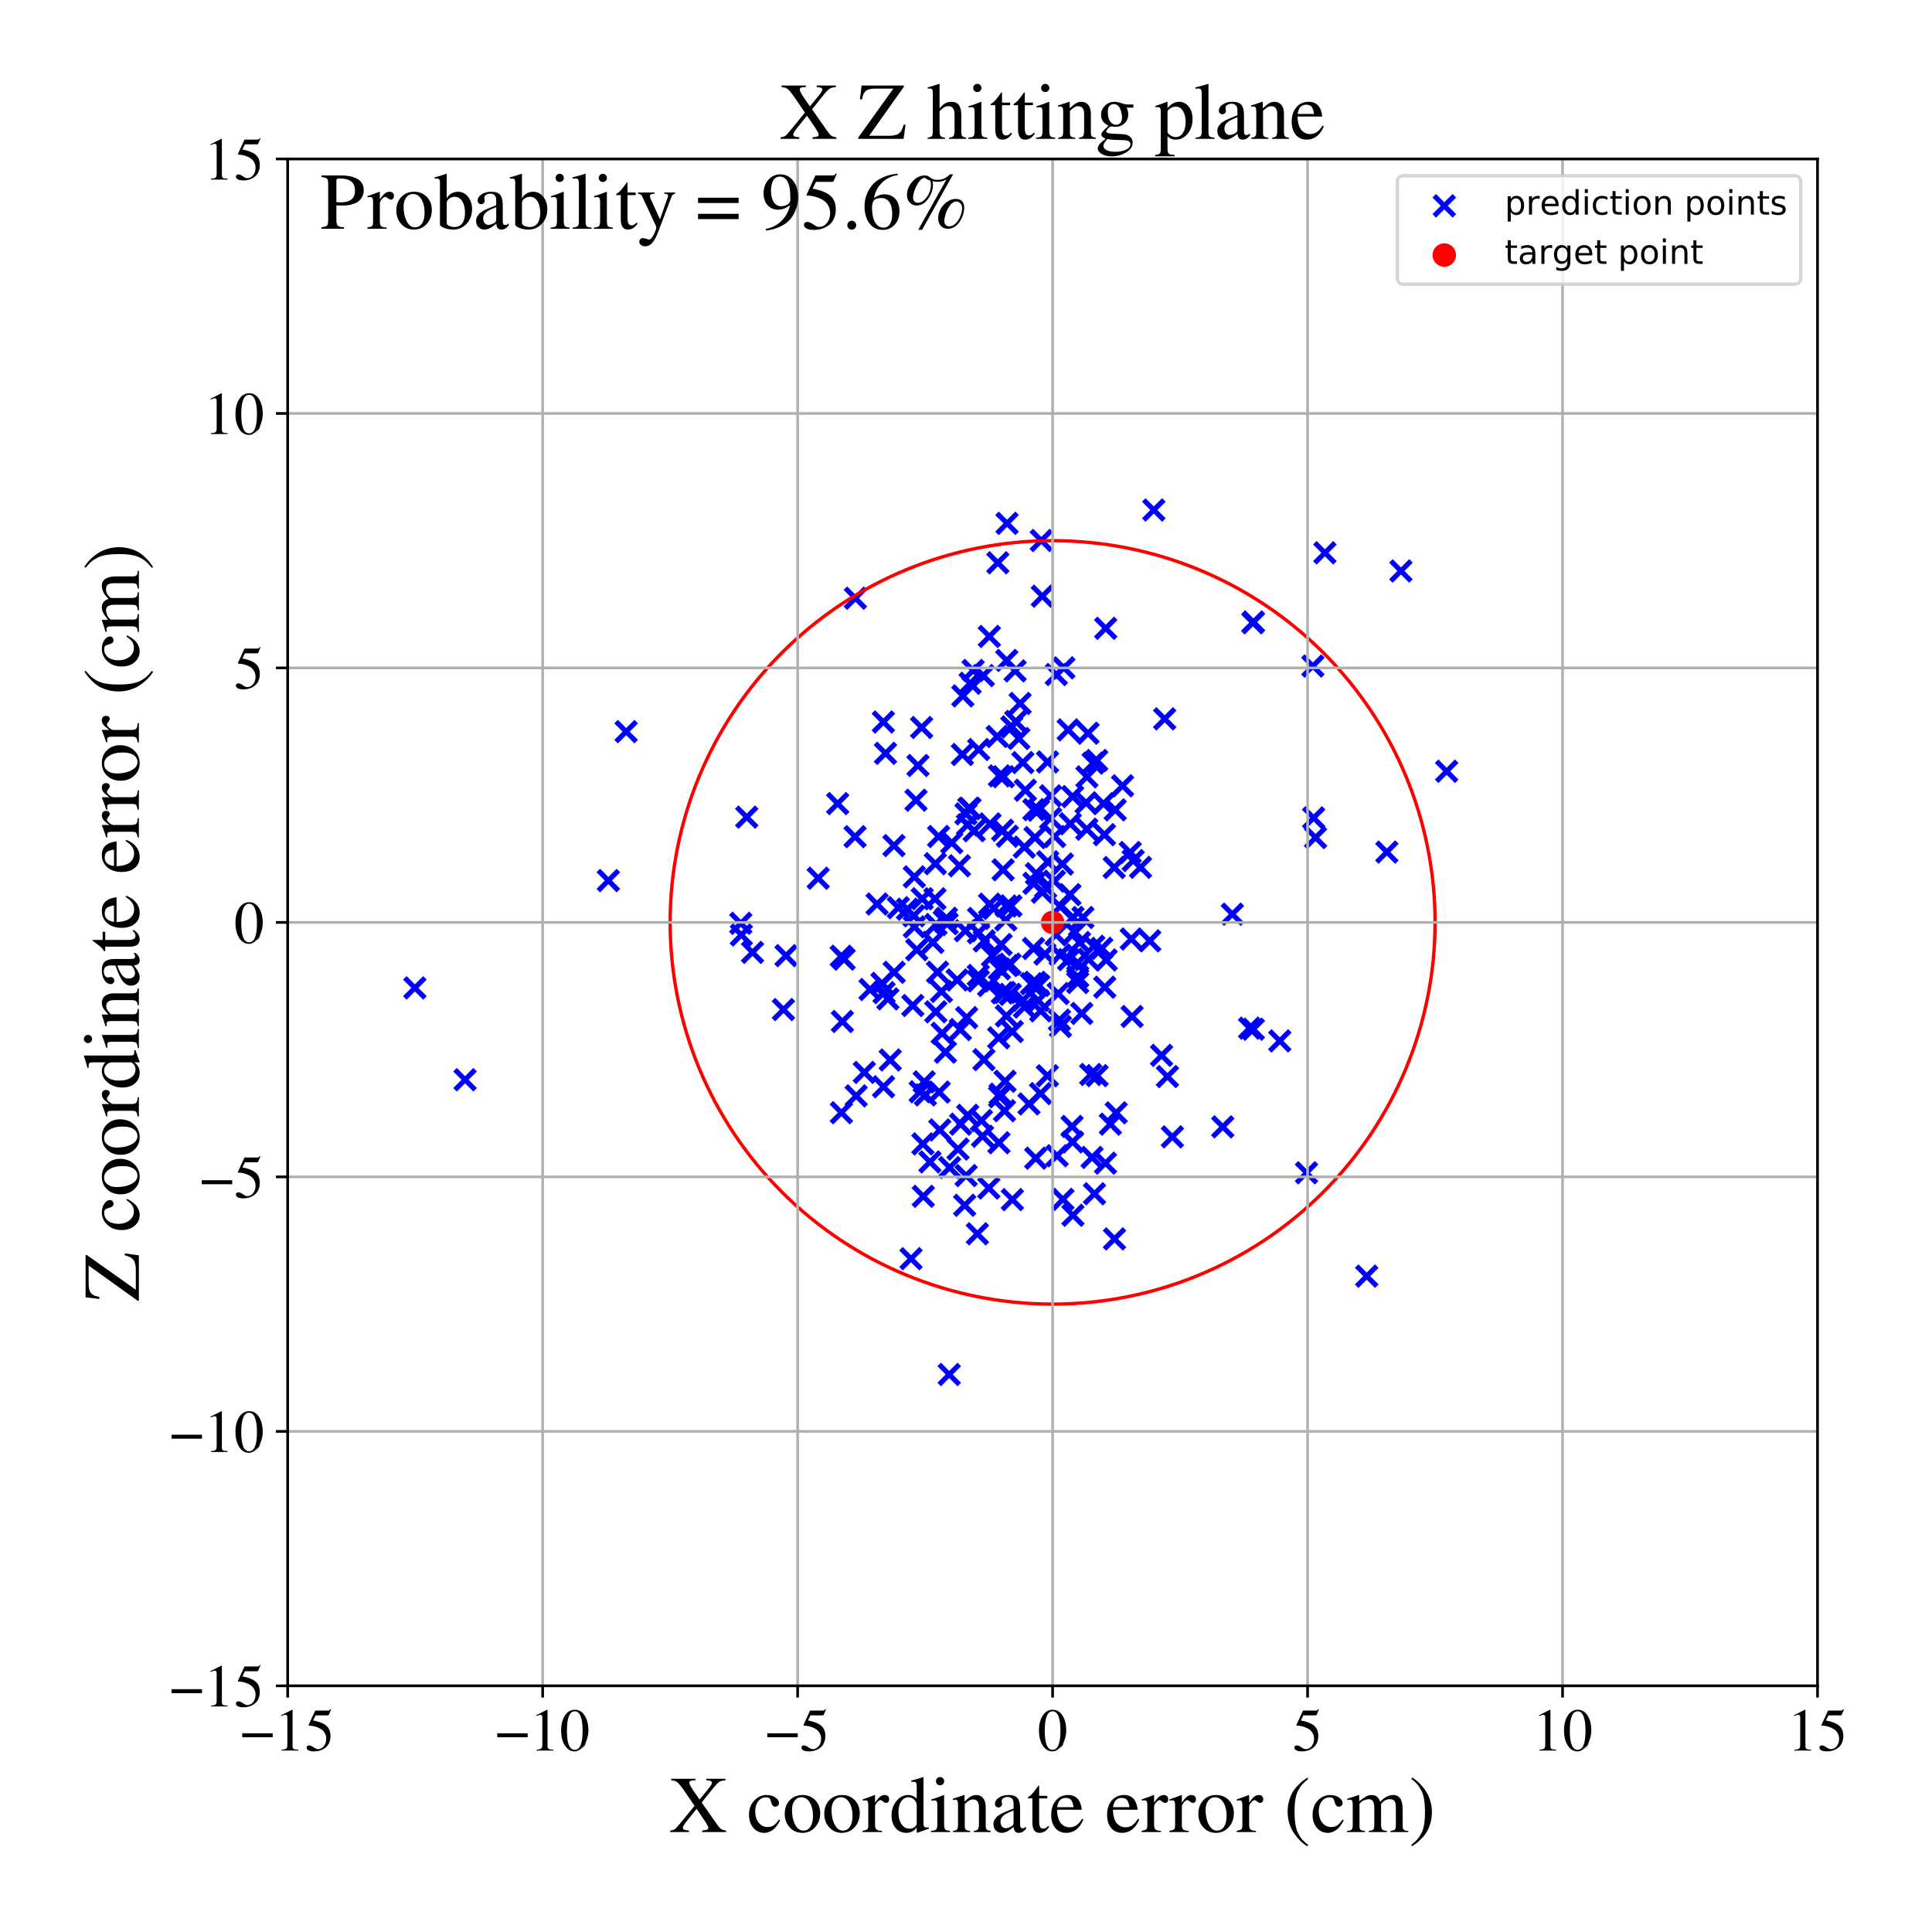 <?xml version="1.0" encoding="utf-8" standalone="no"?>
<!DOCTYPE svg PUBLIC "-//W3C//DTD SVG 1.1//EN"
  "http://www.w3.org/Graphics/SVG/1.1/DTD/svg11.dtd">
<!-- Created with matplotlib (https://matplotlib.org/) -->
<svg height="576pt" version="1.1" viewBox="0 0 576 576" width="576pt" xmlns="http://www.w3.org/2000/svg" xmlns:xlink="http://www.w3.org/1999/xlink">
 <defs>
  <style type="text/css">
*{stroke-linecap:butt;stroke-linejoin:round;}
  </style>
 </defs>
 <g id="figure_1">
  <g id="patch_1">
   <path d="M 0 576 
L 576 576 
L 576 0 
L 0 0 
z
" style="fill:#ffffff;"/>
  </g>
  <g id="axes_1">
   <g id="patch_2">
    <path d="M 85.766 502.609 
L 541.875 502.609 
L 541.875 47.391 
L 85.766 47.391 
z
" style="fill:#ffffff;"/>
   </g>
   <g id="PathCollection_1">
    <defs>
     <path d="M -3 3 
L 3 -3 
M -3 -3 
L 3 3 
" id="md2dce0e297" style="stroke:#0000ff;stroke-width:1.5;"/>
    </defs>
    <g clip-path="url(#p816409fd66)">
     <use style="fill:#0000ff;stroke:#0000ff;stroke-width:1.5;" x="300.341" xlink:href="#md2dce0e297" y="287.874"/>
     <use style="fill:#0000ff;stroke:#0000ff;stroke-width:1.5;" x="271.611" xlink:href="#md2dce0e297" y="375.264"/>
     <use style="fill:#0000ff;stroke:#0000ff;stroke-width:1.5;" x="318.594" xlink:href="#md2dce0e297" y="286.081"/>
     <use style="fill:#0000ff;stroke:#0000ff;stroke-width:1.5;" x="273.094" xlink:href="#md2dce0e297" y="238.57"/>
     <use style="fill:#0000ff;stroke:#0000ff;stroke-width:1.5;" x="251.147" xlink:href="#md2dce0e297" y="304.541"/>
     <use style="fill:#0000ff;stroke:#0000ff;stroke-width:1.5;" x="287.98" xlink:href="#md2dce0e297" y="242.638"/>
     <use style="fill:#0000ff;stroke:#0000ff;stroke-width:1.5;" x="337.84" xlink:href="#md2dce0e297" y="256.563"/>
     <use style="fill:#0000ff;stroke:#0000ff;stroke-width:1.5;" x="308.122" xlink:href="#md2dce0e297" y="282.78"/>
     <use style="fill:#0000ff;stroke:#0000ff;stroke-width:1.5;" x="289.228" xlink:href="#md2dce0e297" y="203.716"/>
     <use style="fill:#0000ff;stroke:#0000ff;stroke-width:1.5;" x="299.859" xlink:href="#md2dce0e297" y="274.255"/>
     <use style="fill:#0000ff;stroke:#0000ff;stroke-width:1.5;" x="310.231" xlink:href="#md2dce0e297" y="326.034"/>
     <use style="fill:#0000ff;stroke:#0000ff;stroke-width:1.5;" x="316.064" xlink:href="#md2dce0e297" y="284.707"/>
     <use style="fill:#0000ff;stroke:#0000ff;stroke-width:1.5;" x="332.487" xlink:href="#md2dce0e297" y="241.448"/>
     <use style="fill:#0000ff;stroke:#0000ff;stroke-width:1.5;" x="278.993" xlink:href="#md2dce0e297" y="301.657"/>
     <use style="fill:#0000ff;stroke:#0000ff;stroke-width:1.5;" x="308.258" xlink:href="#md2dce0e297" y="263.347"/>
     <use style="fill:#0000ff;stroke:#0000ff;stroke-width:1.5;" x="278.857" xlink:href="#md2dce0e297" y="257.503"/>
     <use style="fill:#0000ff;stroke:#0000ff;stroke-width:1.5;" x="297.826" xlink:href="#md2dce0e297" y="340.702"/>
     <use style="fill:#0000ff;stroke:#0000ff;stroke-width:1.5;" x="321.85" xlink:href="#md2dce0e297" y="280.998"/>
     <use style="fill:#0000ff;stroke:#0000ff;stroke-width:1.5;" x="274.334" xlink:href="#md2dce0e297" y="325.498"/>
     <use style="fill:#0000ff;stroke:#0000ff;stroke-width:1.5;" x="249.74" xlink:href="#md2dce0e297" y="239.581"/>
     <use style="fill:#0000ff;stroke:#0000ff;stroke-width:1.5;" x="392.218" xlink:href="#md2dce0e297" y="249.708"/>
     <use style="fill:#0000ff;stroke:#0000ff;stroke-width:1.5;" x="291.74" xlink:href="#md2dce0e297" y="273.814"/>
     <use style="fill:#0000ff;stroke:#0000ff;stroke-width:1.5;" x="325.577" xlink:href="#md2dce0e297" y="345.064"/>
     <use style="fill:#0000ff;stroke:#0000ff;stroke-width:1.5;" x="300.331" xlink:href="#md2dce0e297" y="249.306"/>
     <use style="fill:#0000ff;stroke:#0000ff;stroke-width:1.5;" x="292.599" xlink:href="#md2dce0e297" y="334.074"/>
     <use style="fill:#0000ff;stroke:#0000ff;stroke-width:1.5;" x="278.745" xlink:href="#md2dce0e297" y="267.965"/>
     <use style="fill:#0000ff;stroke:#0000ff;stroke-width:1.5;" x="280.883" xlink:href="#md2dce0e297" y="308.048"/>
     <use style="fill:#0000ff;stroke:#0000ff;stroke-width:1.5;" x="308.569" xlink:href="#md2dce0e297" y="249.719"/>
     <use style="fill:#0000ff;stroke:#0000ff;stroke-width:1.5;" x="298.188" xlink:href="#md2dce0e297" y="326.203"/>
     <use style="fill:#0000ff;stroke:#0000ff;stroke-width:1.5;" x="332.27" xlink:href="#md2dce0e297" y="369.371"/>
     <use style="fill:#0000ff;stroke:#0000ff;stroke-width:1.5;" x="310.76" xlink:href="#md2dce0e297" y="266.003"/>
     <use style="fill:#0000ff;stroke:#0000ff;stroke-width:1.5;" x="303.755" xlink:href="#md2dce0e297" y="220.179"/>
     <use style="fill:#0000ff;stroke:#0000ff;stroke-width:1.5;" x="311.755" xlink:href="#md2dce0e297" y="264.534"/>
     <use style="fill:#0000ff;stroke:#0000ff;stroke-width:1.5;" x="224.355" xlink:href="#md2dce0e297" y="283.936"/>
     <use style="fill:#0000ff;stroke:#0000ff;stroke-width:1.5;" x="297.741" xlink:href="#md2dce0e297" y="309.41"/>
     <use style="fill:#0000ff;stroke:#0000ff;stroke-width:1.5;" x="337.513" xlink:href="#md2dce0e297" y="303.048"/>
     <use style="fill:#0000ff;stroke:#0000ff;stroke-width:1.5;" x="299.149" xlink:href="#md2dce0e297" y="231.57"/>
     <use style="fill:#0000ff;stroke:#0000ff;stroke-width:1.5;" x="308.782" xlink:href="#md2dce0e297" y="345.292"/>
     <use style="fill:#0000ff;stroke:#0000ff;stroke-width:1.5;" x="274.771" xlink:href="#md2dce0e297" y="216.893"/>
     <use style="fill:#0000ff;stroke:#0000ff;stroke-width:1.5;" x="316.9" xlink:href="#md2dce0e297" y="357.571"/>
     <use style="fill:#0000ff;stroke:#0000ff;stroke-width:1.5;" x="299.062" xlink:href="#md2dce0e297" y="259.321"/>
     <use style="fill:#0000ff;stroke:#0000ff;stroke-width:1.5;" x="291.786" xlink:href="#md2dce0e297" y="223.452"/>
     <use style="fill:#0000ff;stroke:#0000ff;stroke-width:1.5;" x="292.926" xlink:href="#md2dce0e297" y="338.756"/>
     <use style="fill:#0000ff;stroke:#0000ff;stroke-width:1.5;" x="309.52" xlink:href="#md2dce0e297" y="298.278"/>
     <use style="fill:#0000ff;stroke:#0000ff;stroke-width:1.5;" x="304.999" xlink:href="#md2dce0e297" y="298.213"/>
     <use style="fill:#0000ff;stroke:#0000ff;stroke-width:1.5;" x="319.881" xlink:href="#md2dce0e297" y="362.319"/>
     <use style="fill:#0000ff;stroke:#0000ff;stroke-width:1.5;" x="325.176" xlink:href="#md2dce0e297" y="320.337"/>
     <use style="fill:#0000ff;stroke:#0000ff;stroke-width:1.5;" x="347.233" xlink:href="#md2dce0e297" y="214.31"/>
     <use style="fill:#0000ff;stroke:#0000ff;stroke-width:1.5;" x="287.598" xlink:href="#md2dce0e297" y="359.338"/>
     <use style="fill:#0000ff;stroke:#0000ff;stroke-width:1.5;" x="294.751" xlink:href="#md2dce0e297" y="293.822"/>
     <use style="fill:#0000ff;stroke:#0000ff;stroke-width:1.5;" x="381.55" xlink:href="#md2dce0e297" y="310.332"/>
     <use style="fill:#0000ff;stroke:#0000ff;stroke-width:1.5;" x="286.917" xlink:href="#md2dce0e297" y="224.937"/>
     <use style="fill:#0000ff;stroke:#0000ff;stroke-width:1.5;" x="324.017" xlink:href="#md2dce0e297" y="247.212"/>
     <use style="fill:#0000ff;stroke:#0000ff;stroke-width:1.5;" x="305.394" xlink:href="#md2dce0e297" y="252.551"/>
     <use style="fill:#0000ff;stroke:#0000ff;stroke-width:1.5;" x="257.689" xlink:href="#md2dce0e297" y="319.724"/>
     <use style="fill:#0000ff;stroke:#0000ff;stroke-width:1.5;" x="263.42" xlink:href="#md2dce0e297" y="324.007"/>
     <use style="fill:#0000ff;stroke:#0000ff;stroke-width:1.5;" x="364.549" xlink:href="#md2dce0e297" y="335.958"/>
     <use style="fill:#0000ff;stroke:#0000ff;stroke-width:1.5;" x="220.859" xlink:href="#md2dce0e297" y="275.279"/>
     <use style="fill:#0000ff;stroke:#0000ff;stroke-width:1.5;" x="319.618" xlink:href="#md2dce0e297" y="335.827"/>
     <use style="fill:#0000ff;stroke:#0000ff;stroke-width:1.5;" x="302.647" xlink:href="#md2dce0e297" y="200.008"/>
     <use style="fill:#0000ff;stroke:#0000ff;stroke-width:1.5;" x="331.038" xlink:href="#md2dce0e297" y="335.145"/>
     <use style="fill:#0000ff;stroke:#0000ff;stroke-width:1.5;" x="367.411" xlink:href="#md2dce0e297" y="272.551"/>
     <use style="fill:#0000ff;stroke:#0000ff;stroke-width:1.5;" x="275.894" xlink:href="#md2dce0e297" y="326.434"/>
     <use style="fill:#0000ff;stroke:#0000ff;stroke-width:1.5;" x="389.526" xlink:href="#md2dce0e297" y="349.654"/>
     <use style="fill:#0000ff;stroke:#0000ff;stroke-width:1.5;" x="291.718" xlink:href="#md2dce0e297" y="278.087"/>
     <use style="fill:#0000ff;stroke:#0000ff;stroke-width:1.5;" x="250.81" xlink:href="#md2dce0e297" y="285.088"/>
     <use style="fill:#0000ff;stroke:#0000ff;stroke-width:1.5;" x="305.703" xlink:href="#md2dce0e297" y="235.591"/>
     <use style="fill:#0000ff;stroke:#0000ff;stroke-width:1.5;" x="304.942" xlink:href="#md2dce0e297" y="227.35"/>
     <use style="fill:#0000ff;stroke:#0000ff;stroke-width:1.5;" x="222.638" xlink:href="#md2dce0e297" y="243.615"/>
     <use style="fill:#0000ff;stroke:#0000ff;stroke-width:1.5;" x="312.359" xlink:href="#md2dce0e297" y="256.923"/>
     <use style="fill:#0000ff;stroke:#0000ff;stroke-width:1.5;" x="267.821" xlink:href="#md2dce0e297" y="270.608"/>
     <use style="fill:#0000ff;stroke:#0000ff;stroke-width:1.5;" x="307.501" xlink:href="#md2dce0e297" y="293.301"/>
     <use style="fill:#0000ff;stroke:#0000ff;stroke-width:1.5;" x="282.996" xlink:href="#md2dce0e297" y="409.783"/>
     <use style="fill:#0000ff;stroke:#0000ff;stroke-width:1.5;" x="308.628" xlink:href="#md2dce0e297" y="292.859"/>
     <use style="fill:#0000ff;stroke:#0000ff;stroke-width:1.5;" x="263.574" xlink:href="#md2dce0e297" y="295.93"/>
     <use style="fill:#0000ff;stroke:#0000ff;stroke-width:1.5;" x="349.525" xlink:href="#md2dce0e297" y="338.942"/>
     <use style="fill:#0000ff;stroke:#0000ff;stroke-width:1.5;" x="251.67" xlink:href="#md2dce0e297" y="285.95"/>
     <use style="fill:#0000ff;stroke:#0000ff;stroke-width:1.5;" x="279.035" xlink:href="#md2dce0e297" y="275.633"/>
     <use style="fill:#0000ff;stroke:#0000ff;stroke-width:1.5;" x="265.405" xlink:href="#md2dce0e297" y="316.017"/>
     <use style="fill:#0000ff;stroke:#0000ff;stroke-width:1.5;" x="296.268" xlink:href="#md2dce0e297" y="270.832"/>
     <use style="fill:#0000ff;stroke:#0000ff;stroke-width:1.5;" x="372.536" xlink:href="#md2dce0e297" y="306.522"/>
     <use style="fill:#0000ff;stroke:#0000ff;stroke-width:1.5;" x="254.918" xlink:href="#md2dce0e297" y="249.446"/>
     <use style="fill:#0000ff;stroke:#0000ff;stroke-width:1.5;" x="312.263" xlink:href="#md2dce0e297" y="320.712"/>
     <use style="fill:#0000ff;stroke:#0000ff;stroke-width:1.5;" x="306.772" xlink:href="#md2dce0e297" y="329.124"/>
     <use style="fill:#0000ff;stroke:#0000ff;stroke-width:1.5;" x="314.428" xlink:href="#md2dce0e297" y="249.399"/>
     <use style="fill:#0000ff;stroke:#0000ff;stroke-width:1.5;" x="373.657" xlink:href="#md2dce0e297" y="306.85"/>
     <use style="fill:#0000ff;stroke:#0000ff;stroke-width:1.5;" x="138.655" xlink:href="#md2dce0e297" y="321.906"/>
     <use style="fill:#0000ff;stroke:#0000ff;stroke-width:1.5;" x="234.337" xlink:href="#md2dce0e297" y="284.914"/>
     <use style="fill:#0000ff;stroke:#0000ff;stroke-width:1.5;" x="287.81" xlink:href="#md2dce0e297" y="277.48"/>
     <use style="fill:#0000ff;stroke:#0000ff;stroke-width:1.5;" x="259.393" xlink:href="#md2dce0e297" y="295.007"/>
     <use style="fill:#0000ff;stroke:#0000ff;stroke-width:1.5;" x="283.121" xlink:href="#md2dce0e297" y="348.097"/>
     <use style="fill:#0000ff;stroke:#0000ff;stroke-width:1.5;" x="250.851" xlink:href="#md2dce0e297" y="331.729"/>
     <use style="fill:#0000ff;stroke:#0000ff;stroke-width:1.5;" x="298.017" xlink:href="#md2dce0e297" y="326.979"/>
     <use style="fill:#0000ff;stroke:#0000ff;stroke-width:1.5;" x="324.38" xlink:href="#md2dce0e297" y="218.601"/>
     <use style="fill:#0000ff;stroke:#0000ff;stroke-width:1.5;" x="264" xlink:href="#md2dce0e297" y="224.593"/>
     <use style="fill:#0000ff;stroke:#0000ff;stroke-width:1.5;" x="299.641" xlink:href="#md2dce0e297" y="322.366"/>
     <use style="fill:#0000ff;stroke:#0000ff;stroke-width:1.5;" x="348.058" xlink:href="#md2dce0e297" y="320.954"/>
     <use style="fill:#0000ff;stroke:#0000ff;stroke-width:1.5;" x="304.13" xlink:href="#md2dce0e297" y="209.72"/>
     <use style="fill:#0000ff;stroke:#0000ff;stroke-width:1.5;" x="328.972" xlink:href="#md2dce0e297" y="239.594"/>
     <use style="fill:#0000ff;stroke:#0000ff;stroke-width:1.5;" x="319.773" xlink:href="#md2dce0e297" y="340.448"/>
     <use style="fill:#0000ff;stroke:#0000ff;stroke-width:1.5;" x="279.829" xlink:href="#md2dce0e297" y="249.386"/>
     <use style="fill:#0000ff;stroke:#0000ff;stroke-width:1.5;" x="313.228" xlink:href="#md2dce0e297" y="244.009"/>
     <use style="fill:#0000ff;stroke:#0000ff;stroke-width:1.5;" x="324.053" xlink:href="#md2dce0e297" y="231.607"/>
     <use style="fill:#0000ff;stroke:#0000ff;stroke-width:1.5;" x="329.797" xlink:href="#md2dce0e297" y="286.196"/>
     <use style="fill:#0000ff;stroke:#0000ff;stroke-width:1.5;" x="395.005" xlink:href="#md2dce0e297" y="164.814"/>
     <use style="fill:#0000ff;stroke:#0000ff;stroke-width:1.5;" x="322.516" xlink:href="#md2dce0e297" y="302.139"/>
     <use style="fill:#0000ff;stroke:#0000ff;stroke-width:1.5;" x="297.493" xlink:href="#md2dce0e297" y="167.787"/>
     <use style="fill:#0000ff;stroke:#0000ff;stroke-width:1.5;" x="373.697" xlink:href="#md2dce0e297" y="185.433"/>
     <use style="fill:#0000ff;stroke:#0000ff;stroke-width:1.5;" x="310.269" xlink:href="#md2dce0e297" y="301.379"/>
     <use style="fill:#0000ff;stroke:#0000ff;stroke-width:1.5;" x="293.445" xlink:href="#md2dce0e297" y="280.52"/>
     <use style="fill:#0000ff;stroke:#0000ff;stroke-width:1.5;" x="255.253" xlink:href="#md2dce0e297" y="326.724"/>
     <use style="fill:#0000ff;stroke:#0000ff;stroke-width:1.5;" x="275.267" xlink:href="#md2dce0e297" y="356.669"/>
     <use style="fill:#0000ff;stroke:#0000ff;stroke-width:1.5;" x="318.47" xlink:href="#md2dce0e297" y="217.599"/>
     <use style="fill:#0000ff;stroke:#0000ff;stroke-width:1.5;" x="288.439" xlink:href="#md2dce0e297" y="245.922"/>
     <use style="fill:#0000ff;stroke:#0000ff;stroke-width:1.5;" x="407.467" xlink:href="#md2dce0e297" y="380.463"/>
     <use style="fill:#0000ff;stroke:#0000ff;stroke-width:1.5;" x="274.938" xlink:href="#md2dce0e297" y="267.943"/>
     <use style="fill:#0000ff;stroke:#0000ff;stroke-width:1.5;" x="319.906" xlink:href="#md2dce0e297" y="273.508"/>
     <use style="fill:#0000ff;stroke:#0000ff;stroke-width:1.5;" x="290.435" xlink:href="#md2dce0e297" y="247.665"/>
     <use style="fill:#0000ff;stroke:#0000ff;stroke-width:1.5;" x="270.547" xlink:href="#md2dce0e297" y="271.063"/>
     <use style="fill:#0000ff;stroke:#0000ff;stroke-width:1.5;" x="288.505" xlink:href="#md2dce0e297" y="332.51"/>
     <use style="fill:#0000ff;stroke:#0000ff;stroke-width:1.5;" x="318.985" xlink:href="#md2dce0e297" y="266.723"/>
     <use style="fill:#0000ff;stroke:#0000ff;stroke-width:1.5;" x="391.641" xlink:href="#md2dce0e297" y="243.846"/>
     <use style="fill:#0000ff;stroke:#0000ff;stroke-width:1.5;" x="295.029" xlink:href="#md2dce0e297" y="269.565"/>
     <use style="fill:#0000ff;stroke:#0000ff;stroke-width:1.5;" x="264.711" xlink:href="#md2dce0e297" y="297.796"/>
     <use style="fill:#0000ff;stroke:#0000ff;stroke-width:1.5;" x="280.009" xlink:href="#md2dce0e297" y="325.588"/>
     <use style="fill:#0000ff;stroke:#0000ff;stroke-width:1.5;" x="314.353" xlink:href="#md2dce0e297" y="262.726"/>
     <use style="fill:#0000ff;stroke:#0000ff;stroke-width:1.5;" x="315.865" xlink:href="#md2dce0e297" y="304.125"/>
     <use style="fill:#0000ff;stroke:#0000ff;stroke-width:1.5;" x="310.45" xlink:href="#md2dce0e297" y="161.148"/>
     <use style="fill:#0000ff;stroke:#0000ff;stroke-width:1.5;" x="186.677" xlink:href="#md2dce0e297" y="218.122"/>
     <use style="fill:#0000ff;stroke:#0000ff;stroke-width:1.5;" x="301.657" xlink:href="#md2dce0e297" y="216.709"/>
     <use style="fill:#0000ff;stroke:#0000ff;stroke-width:1.5;" x="332.776" xlink:href="#md2dce0e297" y="331.771"/>
     <use style="fill:#0000ff;stroke:#0000ff;stroke-width:1.5;" x="277.25" xlink:href="#md2dce0e297" y="346.413"/>
     <use style="fill:#0000ff;stroke:#0000ff;stroke-width:1.5;" x="243.931" xlink:href="#md2dce0e297" y="261.82"/>
     <use style="fill:#0000ff;stroke:#0000ff;stroke-width:1.5;" x="281.517" xlink:href="#md2dce0e297" y="274.577"/>
     <use style="fill:#0000ff;stroke:#0000ff;stroke-width:1.5;" x="316.164" xlink:href="#md2dce0e297" y="306.037"/>
     <use style="fill:#0000ff;stroke:#0000ff;stroke-width:1.5;" x="305.431" xlink:href="#md2dce0e297" y="300.232"/>
     <use style="fill:#0000ff;stroke:#0000ff;stroke-width:1.5;" x="272.435" xlink:href="#md2dce0e297" y="273.024"/>
     <use style="fill:#0000ff;stroke:#0000ff;stroke-width:1.5;" x="285.378" xlink:href="#md2dce0e297" y="292.163"/>
     <use style="fill:#0000ff;stroke:#0000ff;stroke-width:1.5;" x="280.672" xlink:href="#md2dce0e297" y="295.589"/>
     <use style="fill:#0000ff;stroke:#0000ff;stroke-width:1.5;" x="334.672" xlink:href="#md2dce0e297" y="234.271"/>
     <use style="fill:#0000ff;stroke:#0000ff;stroke-width:1.5;" x="266.582" xlink:href="#md2dce0e297" y="289.873"/>
     <use style="fill:#0000ff;stroke:#0000ff;stroke-width:1.5;" x="278.121" xlink:href="#md2dce0e297" y="280.962"/>
     <use style="fill:#0000ff;stroke:#0000ff;stroke-width:1.5;" x="314.852" xlink:href="#md2dce0e297" y="278.709"/>
     <use style="fill:#0000ff;stroke:#0000ff;stroke-width:1.5;" x="300.151" xlink:href="#md2dce0e297" y="196.904"/>
     <use style="fill:#0000ff;stroke:#0000ff;stroke-width:1.5;" x="343.996" xlink:href="#md2dce0e297" y="152.048"/>
     <use style="fill:#0000ff;stroke:#0000ff;stroke-width:1.5;" x="272.145" xlink:href="#md2dce0e297" y="299.78"/>
     <use style="fill:#0000ff;stroke:#0000ff;stroke-width:1.5;" x="322.858" xlink:href="#md2dce0e297" y="273.536"/>
     <use style="fill:#0000ff;stroke:#0000ff;stroke-width:1.5;" x="332.187" xlink:href="#md2dce0e297" y="258.636"/>
     <use style="fill:#0000ff;stroke:#0000ff;stroke-width:1.5;" x="329.272" xlink:href="#md2dce0e297" y="248.844"/>
     <use style="fill:#0000ff;stroke:#0000ff;stroke-width:1.5;" x="287.055" xlink:href="#md2dce0e297" y="207.47"/>
     <use style="fill:#0000ff;stroke:#0000ff;stroke-width:1.5;" x="329.578" xlink:href="#md2dce0e297" y="346.775"/>
     <use style="fill:#0000ff;stroke:#0000ff;stroke-width:1.5;" x="282.158" xlink:href="#md2dce0e297" y="273.772"/>
     <use style="fill:#0000ff;stroke:#0000ff;stroke-width:1.5;" x="288.037" xlink:href="#md2dce0e297" y="350.478"/>
     <use style="fill:#0000ff;stroke:#0000ff;stroke-width:1.5;" x="316.731" xlink:href="#md2dce0e297" y="257.606"/>
     <use style="fill:#0000ff;stroke:#0000ff;stroke-width:1.5;" x="301.131" xlink:href="#md2dce0e297" y="287.456"/>
     <use style="fill:#0000ff;stroke:#0000ff;stroke-width:1.5;" x="320.486" xlink:href="#md2dce0e297" y="277.971"/>
     <use style="fill:#0000ff;stroke:#0000ff;stroke-width:1.5;" x="313.219" xlink:href="#md2dce0e297" y="237.263"/>
     <use style="fill:#0000ff;stroke:#0000ff;stroke-width:1.5;" x="315.49" xlink:href="#md2dce0e297" y="296.216"/>
     <use style="fill:#0000ff;stroke:#0000ff;stroke-width:1.5;" x="328.464" xlink:href="#md2dce0e297" y="282.735"/>
     <use style="fill:#0000ff;stroke:#0000ff;stroke-width:1.5;" x="298.455" xlink:href="#md2dce0e297" y="281.595"/>
     <use style="fill:#0000ff;stroke:#0000ff;stroke-width:1.5;" x="299.565" xlink:href="#md2dce0e297" y="295.886"/>
     <use style="fill:#0000ff;stroke:#0000ff;stroke-width:1.5;" x="275.536" xlink:href="#md2dce0e297" y="322.549"/>
     <use style="fill:#0000ff;stroke:#0000ff;stroke-width:1.5;" x="319.791" xlink:href="#md2dce0e297" y="237.486"/>
     <use style="fill:#0000ff;stroke:#0000ff;stroke-width:1.5;" x="346.308" xlink:href="#md2dce0e297" y="314.645"/>
     <use style="fill:#0000ff;stroke:#0000ff;stroke-width:1.5;" x="255.031" xlink:href="#md2dce0e297" y="178.348"/>
     <use style="fill:#0000ff;stroke:#0000ff;stroke-width:1.5;" x="293.342" xlink:href="#md2dce0e297" y="315.923"/>
     <use style="fill:#0000ff;stroke:#0000ff;stroke-width:1.5;" x="342.776" xlink:href="#md2dce0e297" y="280.498"/>
     <use style="fill:#0000ff;stroke:#0000ff;stroke-width:1.5;" x="221.022" xlink:href="#md2dce0e297" y="278.742"/>
     <use style="fill:#0000ff;stroke:#0000ff;stroke-width:1.5;" x="300.241" xlink:href="#md2dce0e297" y="156.028"/>
     <use style="fill:#0000ff;stroke:#0000ff;stroke-width:1.5;" x="326.308" xlink:href="#md2dce0e297" y="355.905"/>
     <use style="fill:#0000ff;stroke:#0000ff;stroke-width:1.5;" x="337.265" xlink:href="#md2dce0e297" y="279.949"/>
     <use style="fill:#0000ff;stroke:#0000ff;stroke-width:1.5;" x="279.515" xlink:href="#md2dce0e297" y="289.845"/>
     <use style="fill:#0000ff;stroke:#0000ff;stroke-width:1.5;" x="314.918" xlink:href="#md2dce0e297" y="201.102"/>
     <use style="fill:#0000ff;stroke:#0000ff;stroke-width:1.5;" x="413.467" xlink:href="#md2dce0e297" y="254.035"/>
     <use style="fill:#0000ff;stroke:#0000ff;stroke-width:1.5;" x="290.118" xlink:href="#md2dce0e297" y="199.889"/>
     <use style="fill:#0000ff;stroke:#0000ff;stroke-width:1.5;" x="281.861" xlink:href="#md2dce0e297" y="313.695"/>
     <use style="fill:#0000ff;stroke:#0000ff;stroke-width:1.5;" x="323.796" xlink:href="#md2dce0e297" y="239.346"/>
     <use style="fill:#0000ff;stroke:#0000ff;stroke-width:1.5;" x="310.757" xlink:href="#md2dce0e297" y="177.744"/>
     <use style="fill:#0000ff;stroke:#0000ff;stroke-width:1.5;" x="340.029" xlink:href="#md2dce0e297" y="258.586"/>
     <use style="fill:#0000ff;stroke:#0000ff;stroke-width:1.5;" x="261.489" xlink:href="#md2dce0e297" y="269.519"/>
     <use style="fill:#0000ff;stroke:#0000ff;stroke-width:1.5;" x="311.535" xlink:href="#md2dce0e297" y="284.444"/>
     <use style="fill:#0000ff;stroke:#0000ff;stroke-width:1.5;" x="319.087" xlink:href="#md2dce0e297" y="245.604"/>
     <use style="fill:#0000ff;stroke:#0000ff;stroke-width:1.5;" x="272.594" xlink:href="#md2dce0e297" y="276.331"/>
     <use style="fill:#0000ff;stroke:#0000ff;stroke-width:1.5;" x="321.306" xlink:href="#md2dce0e297" y="291.184"/>
     <use style="fill:#0000ff;stroke:#0000ff;stroke-width:1.5;" x="321.288" xlink:href="#md2dce0e297" y="287.061"/>
     <use style="fill:#0000ff;stroke:#0000ff;stroke-width:1.5;" x="300.042" xlink:href="#md2dce0e297" y="302.888"/>
     <use style="fill:#0000ff;stroke:#0000ff;stroke-width:1.5;" x="326.094" xlink:href="#md2dce0e297" y="282.123"/>
     <use style="fill:#0000ff;stroke:#0000ff;stroke-width:1.5;" x="324.559" xlink:href="#md2dce0e297" y="286.025"/>
     <use style="fill:#0000ff;stroke:#0000ff;stroke-width:1.5;" x="286.318" xlink:href="#md2dce0e297" y="306.945"/>
     <use style="fill:#0000ff;stroke:#0000ff;stroke-width:1.5;" x="301.825" xlink:href="#md2dce0e297" y="357.646"/>
     <use style="fill:#0000ff;stroke:#0000ff;stroke-width:1.5;" x="289.191" xlink:href="#md2dce0e297" y="241.077"/>
     <use style="fill:#0000ff;stroke:#0000ff;stroke-width:1.5;" x="312.307" xlink:href="#md2dce0e297" y="227.163"/>
     <use style="fill:#0000ff;stroke:#0000ff;stroke-width:1.5;" x="288.84" xlink:href="#md2dce0e297" y="240.983"/>
     <use style="fill:#0000ff;stroke:#0000ff;stroke-width:1.5;" x="373.524" xlink:href="#md2dce0e297" y="185.662"/>
     <use style="fill:#0000ff;stroke:#0000ff;stroke-width:1.5;" x="326.983" xlink:href="#md2dce0e297" y="226.732"/>
     <use style="fill:#0000ff;stroke:#0000ff;stroke-width:1.5;" x="302.838" xlink:href="#md2dce0e297" y="215.096"/>
     <use style="fill:#0000ff;stroke:#0000ff;stroke-width:1.5;" x="327.08" xlink:href="#md2dce0e297" y="320.685"/>
     <use style="fill:#0000ff;stroke:#0000ff;stroke-width:1.5;" x="291.671" xlink:href="#md2dce0e297" y="290.801"/>
     <use style="fill:#0000ff;stroke:#0000ff;stroke-width:1.5;" x="286.402" xlink:href="#md2dce0e297" y="335.154"/>
     <use style="fill:#0000ff;stroke:#0000ff;stroke-width:1.5;" x="291.674" xlink:href="#md2dce0e297" y="292.425"/>
     <use style="fill:#0000ff;stroke:#0000ff;stroke-width:1.5;" x="288.198" xlink:href="#md2dce0e297" y="303.389"/>
     <use style="fill:#0000ff;stroke:#0000ff;stroke-width:1.5;" x="299.969" xlink:href="#md2dce0e297" y="270.101"/>
     <use style="fill:#0000ff;stroke:#0000ff;stroke-width:1.5;" x="297.305" xlink:href="#md2dce0e297" y="219.56"/>
     <use style="fill:#0000ff;stroke:#0000ff;stroke-width:1.5;" x="273.677" xlink:href="#md2dce0e297" y="228.216"/>
     <use style="fill:#0000ff;stroke:#0000ff;stroke-width:1.5;" x="301.789" xlink:href="#md2dce0e297" y="307.542"/>
     <use style="fill:#0000ff;stroke:#0000ff;stroke-width:1.5;" x="272.592" xlink:href="#md2dce0e297" y="261.416"/>
     <use style="fill:#0000ff;stroke:#0000ff;stroke-width:1.5;" x="262.938" xlink:href="#md2dce0e297" y="293.173"/>
     <use style="fill:#0000ff;stroke:#0000ff;stroke-width:1.5;" x="295.898" xlink:href="#md2dce0e297" y="284.977"/>
     <use style="fill:#0000ff;stroke:#0000ff;stroke-width:1.5;" x="309.616" xlink:href="#md2dce0e297" y="241.538"/>
     <use style="fill:#0000ff;stroke:#0000ff;stroke-width:1.5;" x="294.796" xlink:href="#md2dce0e297" y="354.205"/>
     <use style="fill:#0000ff;stroke:#0000ff;stroke-width:1.5;" x="295.152" xlink:href="#md2dce0e297" y="245.641"/>
     <use style="fill:#0000ff;stroke:#0000ff;stroke-width:1.5;" x="299.483" xlink:href="#md2dce0e297" y="331.144"/>
     <use style="fill:#0000ff;stroke:#0000ff;stroke-width:1.5;" x="280.189" xlink:href="#md2dce0e297" y="336.871"/>
     <use style="fill:#0000ff;stroke:#0000ff;stroke-width:1.5;" x="316.078" xlink:href="#md2dce0e297" y="270.285"/>
     <use style="fill:#0000ff;stroke:#0000ff;stroke-width:1.5;" x="431.304" xlink:href="#md2dce0e297" y="229.94"/>
     <use style="fill:#0000ff;stroke:#0000ff;stroke-width:1.5;" x="391.413" xlink:href="#md2dce0e297" y="198.578"/>
     <use style="fill:#0000ff;stroke:#0000ff;stroke-width:1.5;" x="301.395" xlink:href="#md2dce0e297" y="270.092"/>
     <use style="fill:#0000ff;stroke:#0000ff;stroke-width:1.5;" x="291.389" xlink:href="#md2dce0e297" y="367.842"/>
     <use style="fill:#0000ff;stroke:#0000ff;stroke-width:1.5;" x="329.366" xlink:href="#md2dce0e297" y="294.32"/>
     <use style="fill:#0000ff;stroke:#0000ff;stroke-width:1.5;" x="309.707" xlink:href="#md2dce0e297" y="293.789"/>
     <use style="fill:#0000ff;stroke:#0000ff;stroke-width:1.5;" x="266.523" xlink:href="#md2dce0e297" y="252.1"/>
     <use style="fill:#0000ff;stroke:#0000ff;stroke-width:1.5;" x="285.624" xlink:href="#md2dce0e297" y="342.587"/>
     <use style="fill:#0000ff;stroke:#0000ff;stroke-width:1.5;" x="275.15" xlink:href="#md2dce0e297" y="341.037"/>
     <use style="fill:#0000ff;stroke:#0000ff;stroke-width:1.5;" x="417.665" xlink:href="#md2dce0e297" y="170.227"/>
     <use style="fill:#0000ff;stroke:#0000ff;stroke-width:1.5;" x="283.755" xlink:href="#md2dce0e297" y="251.239"/>
     <use style="fill:#0000ff;stroke:#0000ff;stroke-width:1.5;" x="297.97" xlink:href="#md2dce0e297" y="231.318"/>
     <use style="fill:#0000ff;stroke:#0000ff;stroke-width:1.5;" x="273.329" xlink:href="#md2dce0e297" y="283.153"/>
     <use style="fill:#0000ff;stroke:#0000ff;stroke-width:1.5;" x="317.182" xlink:href="#md2dce0e297" y="199.112"/>
     <use style="fill:#0000ff;stroke:#0000ff;stroke-width:1.5;" x="233.573" xlink:href="#md2dce0e297" y="300.986"/>
     <use style="fill:#0000ff;stroke:#0000ff;stroke-width:1.5;" x="293.146" xlink:href="#md2dce0e297" y="201.411"/>
     <use style="fill:#0000ff;stroke:#0000ff;stroke-width:1.5;" x="325.894" xlink:href="#md2dce0e297" y="227.525"/>
     <use style="fill:#0000ff;stroke:#0000ff;stroke-width:1.5;" x="263.366" xlink:href="#md2dce0e297" y="215.252"/>
     <use style="fill:#0000ff;stroke:#0000ff;stroke-width:1.5;" x="321.294" xlink:href="#md2dce0e297" y="292.931"/>
     <use style="fill:#0000ff;stroke:#0000ff;stroke-width:1.5;" x="308.998" xlink:href="#md2dce0e297" y="260.492"/>
     <use style="fill:#0000ff;stroke:#0000ff;stroke-width:1.5;" x="298.825" xlink:href="#md2dce0e297" y="296"/>
     <use style="fill:#0000ff;stroke:#0000ff;stroke-width:1.5;" x="308.229" xlink:href="#md2dce0e297" y="241.378"/>
     <use style="fill:#0000ff;stroke:#0000ff;stroke-width:1.5;" x="181.372" xlink:href="#md2dce0e297" y="262.531"/>
     <use style="fill:#0000ff;stroke:#0000ff;stroke-width:1.5;" x="329.656" xlink:href="#md2dce0e297" y="187.319"/>
     <use style="fill:#0000ff;stroke:#0000ff;stroke-width:1.5;" x="301.213" xlink:href="#md2dce0e297" y="296.454"/>
     <use style="fill:#0000ff;stroke:#0000ff;stroke-width:1.5;" x="294.96" xlink:href="#md2dce0e297" y="189.747"/>
     <use style="fill:#0000ff;stroke:#0000ff;stroke-width:1.5;" x="123.692" xlink:href="#md2dce0e297" y="294.527"/>
     <use style="fill:#0000ff;stroke:#0000ff;stroke-width:1.5;" x="282.373" xlink:href="#md2dce0e297" y="275.373"/>
     <use style="fill:#0000ff;stroke:#0000ff;stroke-width:1.5;" x="1018.521" xlink:href="#md2dce0e297" y="322.413"/>
     <use style="fill:#0000ff;stroke:#0000ff;stroke-width:1.5;" x="336.96" xlink:href="#md2dce0e297" y="254.152"/>
     <use style="fill:#0000ff;stroke:#0000ff;stroke-width:1.5;" x="298.93" xlink:href="#md2dce0e297" y="247.523"/>
     <use style="fill:#0000ff;stroke:#0000ff;stroke-width:1.5;" x="297.972" xlink:href="#md2dce0e297" y="288.849"/>
     <use style="fill:#0000ff;stroke:#0000ff;stroke-width:1.5;" x="315.157" xlink:href="#md2dce0e297" y="344.564"/>
     <use style="fill:#0000ff;stroke:#0000ff;stroke-width:1.5;" x="1067.678" xlink:href="#md2dce0e297" y="290.712"/>
     <use style="fill:#0000ff;stroke:#0000ff;stroke-width:1.5;" x="286.043" xlink:href="#md2dce0e297" y="258.114"/>
    </g>
   </g>
   <g id="PathCollection_2">
    <defs>
     <path d="M 0 3 
C 0.796 3 1.559 2.684 2.121 2.121 
C 2.684 1.559 3 0.796 3 0 
C 3 -0.796 2.684 -1.559 2.121 -2.121 
C 1.559 -2.684 0.796 -3 0 -3 
C -0.796 -3 -1.559 -2.684 -2.121 -2.121 
C -2.684 -1.559 -3 -0.796 -3 0 
C -3 0.796 -2.684 1.559 -2.121 2.121 
C -1.559 2.684 -0.796 3 0 3 
z
" id="mfa7a2c4ffa" style="stroke:#ff0000;"/>
    </defs>
    <g clip-path="url(#p816409fd66)">
     <use style="fill:#ff0000;stroke:#ff0000;" x="313.82" xlink:href="#mfa7a2c4ffa" y="275"/>
    </g>
   </g>
   <g id="patch_3">
    <path clip-path="url(#p816409fd66)" d="M 313.82 388.805 
C 344.061 388.805 373.067 376.814 394.45 355.472 
C 415.833 334.131 427.848 305.181 427.848 275 
C 427.848 244.819 415.833 215.869 394.45 194.528 
C 373.067 173.186 344.061 161.195 313.82 161.195 
C 283.58 161.195 254.574 173.186 233.191 194.528 
C 211.808 215.869 199.793 244.819 199.793 275 
C 199.793 305.181 211.808 334.131 233.191 355.472 
C 254.574 376.814 283.58 388.805 313.82 388.805 
z
" style="fill:none;stroke:#ff0000;stroke-linejoin:miter;"/>
   </g>
   <g id="matplotlib.axis_1">
    <g id="xtick_1">
     <g id="line2d_1">
      <path clip-path="url(#p816409fd66)" d="M 85.766 502.609 
L 85.766 47.391 
" style="fill:none;stroke:#b0b0b0;stroke-linecap:square;stroke-width:0.8;"/>
     </g>
     <g id="line2d_2">
      <defs>
       <path d="M 0 0 
L 0 3.5 
" id="mb882a24a69" style="stroke:#000000;stroke-width:0.8;"/>
      </defs>
      <g>
       <use style="stroke:#000000;stroke-width:0.8;" x="85.766" xlink:href="#mb882a24a69" y="502.609"/>
      </g>
     </g>
     <g id="text_1">
      <!-- −15 -->
      <defs>
       <path d="M 3 22 
L 3 28.594 
L 53.406 28.594 
L 53.406 22 
z
" id="FreeSerif-8722"/>
       <path d="M 18.297 59.297 
Q 16.5 59.297 11.094 57.094 
L 11.094 58.5 
L 29.094 67.594 
L 29.906 67.406 
L 29.906 7.406 
Q 29.906 3.797 31.703 2.688 
Q 33.5 1.594 39.406 1.5 
L 39.406 0 
L 11.797 0 
L 11.797 1.5 
Q 17.406 1.703 19.344 3.141 
Q 21.297 4.594 21.297 9.297 
L 21.297 54.594 
Q 21.297 59.297 18.297 59.297 
z
" id="FreeSerif-49"/>
       <path d="M 35.703 19.406 
Q 35.703 24.703 33.344 28.797 
Q 31 32.906 27.641 35.156 
Q 24.297 37.406 20.141 38.844 
Q 16 40.297 12.953 40.75 
Q 9.906 41.203 7.594 41.203 
Q 6.406 41.203 6.406 42 
Q 6.406 42.297 6.5 42.5 
L 17.406 66.203 
L 38.297 66.203 
Q 39.906 66.203 40.844 66.703 
Q 41.797 67.203 42.906 68.797 
L 43.797 68.094 
L 40 59.203 
Q 39.594 58.297 37.703 58.297 
L 18.094 58.297 
L 13.906 49.797 
Q 28.5 47.203 35.594 41.344 
Q 42.703 35.5 42.703 24.203 
Q 42.703 18.297 40.844 13.688 
Q 39 9.094 36.141 6.297 
Q 33.297 3.5 29.547 1.703 
Q 25.797 -0.094 22.344 -0.75 
Q 18.906 -1.406 15.406 -1.406 
Q 9.797 -1.406 6.5 0.25 
Q 3.203 1.906 3.203 4.797 
Q 3.203 8.5 7.5 8.5 
Q 10.297 8.5 14.75 5.391 
Q 19.203 2.297 21.797 2.297 
Q 27.703 2.297 31.703 7.25 
Q 35.703 12.203 35.703 19.406 
z
" id="FreeSerif-53"/>
      </defs>
      <g transform="translate(71.689 521.903)scale(0.18 -0.18)">
       <use xlink:href="#FreeSerif-8722"/>
       <use x="56.4" xlink:href="#FreeSerif-49"/>
       <use x="106.4" xlink:href="#FreeSerif-53"/>
      </g>
     </g>
    </g>
    <g id="xtick_2">
     <g id="line2d_3">
      <path clip-path="url(#p816409fd66)" d="M 161.784 502.609 
L 161.784 47.391 
" style="fill:none;stroke:#b0b0b0;stroke-linecap:square;stroke-width:0.8;"/>
     </g>
     <g id="line2d_4">
      <g>
       <use style="stroke:#000000;stroke-width:0.8;" x="161.784" xlink:href="#mb882a24a69" y="502.609"/>
      </g>
     </g>
     <g id="text_2">
      <!-- −10 -->
      <defs>
       <path d="M 47.594 17.797 
Q 35.203 -1.406 25 -1.406 
Q 14.797 -1.406 8.594 8.391 
Q 2.406 18.203 2.406 33.594 
Q 2.406 48.094 8.594 57.844 
Q 14.797 67.594 25.406 67.594 
Q 35.203 67.594 41.391 58 
Q 47.594 48.406 47.594 33 
Q 47.594 17.797 35.203 -1.406 
z
M 25.094 65 
Q 12 65 12 32.703 
Q 12 1.203 25 1.203 
Q 38 1.203 38 32.797 
Q 38 48.5 34.703 56.75 
Q 31.406 65 25.094 65 
z
" id="FreeSerif-48"/>
      </defs>
      <g transform="translate(147.707 521.903)scale(0.18 -0.18)">
       <use xlink:href="#FreeSerif-8722"/>
       <use x="56.4" xlink:href="#FreeSerif-49"/>
       <use x="106.4" xlink:href="#FreeSerif-48"/>
      </g>
     </g>
    </g>
    <g id="xtick_3">
     <g id="line2d_5">
      <path clip-path="url(#p816409fd66)" d="M 237.802 502.609 
L 237.802 47.391 
" style="fill:none;stroke:#b0b0b0;stroke-linecap:square;stroke-width:0.8;"/>
     </g>
     <g id="line2d_6">
      <g>
       <use style="stroke:#000000;stroke-width:0.8;" x="237.802" xlink:href="#mb882a24a69" y="502.609"/>
      </g>
     </g>
     <g id="text_3">
      <!-- −5 -->
      <g transform="translate(228.226 521.903)scale(0.18 -0.18)">
       <use xlink:href="#FreeSerif-8722"/>
       <use x="56.4" xlink:href="#FreeSerif-53"/>
      </g>
     </g>
    </g>
    <g id="xtick_4">
     <g id="line2d_7">
      <path clip-path="url(#p816409fd66)" d="M 313.82 502.609 
L 313.82 47.391 
" style="fill:none;stroke:#b0b0b0;stroke-linecap:square;stroke-width:0.8;"/>
     </g>
     <g id="line2d_8">
      <g>
       <use style="stroke:#000000;stroke-width:0.8;" x="313.82" xlink:href="#mb882a24a69" y="502.609"/>
      </g>
     </g>
     <g id="text_4">
      <!-- 0 -->
      <g transform="translate(309.32 521.903)scale(0.18 -0.18)">
       <use xlink:href="#FreeSerif-48"/>
      </g>
     </g>
    </g>
    <g id="xtick_5">
     <g id="line2d_9">
      <path clip-path="url(#p816409fd66)" d="M 389.839 502.609 
L 389.839 47.391 
" style="fill:none;stroke:#b0b0b0;stroke-linecap:square;stroke-width:0.8;"/>
     </g>
     <g id="line2d_10">
      <g>
       <use style="stroke:#000000;stroke-width:0.8;" x="389.839" xlink:href="#mb882a24a69" y="502.609"/>
      </g>
     </g>
     <g id="text_5">
      <!-- 5 -->
      <g transform="translate(385.339 521.903)scale(0.18 -0.18)">
       <use xlink:href="#FreeSerif-53"/>
      </g>
     </g>
    </g>
    <g id="xtick_6">
     <g id="line2d_11">
      <path clip-path="url(#p816409fd66)" d="M 465.857 502.609 
L 465.857 47.391 
" style="fill:none;stroke:#b0b0b0;stroke-linecap:square;stroke-width:0.8;"/>
     </g>
     <g id="line2d_12">
      <g>
       <use style="stroke:#000000;stroke-width:0.8;" x="465.857" xlink:href="#mb882a24a69" y="502.609"/>
      </g>
     </g>
     <g id="text_6">
      <!-- 10 -->
      <g transform="translate(456.857 521.903)scale(0.18 -0.18)">
       <use xlink:href="#FreeSerif-49"/>
       <use x="50" xlink:href="#FreeSerif-48"/>
      </g>
     </g>
    </g>
    <g id="xtick_7">
     <g id="line2d_13">
      <path clip-path="url(#p816409fd66)" d="M 541.875 502.609 
L 541.875 47.391 
" style="fill:none;stroke:#b0b0b0;stroke-linecap:square;stroke-width:0.8;"/>
     </g>
     <g id="line2d_14">
      <g>
       <use style="stroke:#000000;stroke-width:0.8;" x="541.875" xlink:href="#mb882a24a69" y="502.609"/>
      </g>
     </g>
     <g id="text_7">
      <!-- 15 -->
      <g transform="translate(532.875 521.903)scale(0.18 -0.18)">
       <use xlink:href="#FreeSerif-49"/>
       <use x="50" xlink:href="#FreeSerif-53"/>
      </g>
     </g>
    </g>
    <g id="text_8">
     <!-- X coordinate error (cm) -->
     <defs>
      <path d="M 69.594 66.203 
L 69.594 64.297 
Q 64.703 64 62.047 62.344 
Q 59.406 60.703 54.703 54.906 
L 40.094 36.703 
L 59.297 9.297 
Q 62.297 5 64.297 3.703 
Q 66.297 2.406 70.406 1.906 
L 70.406 0 
L 40.703 0 
L 40.703 1.906 
Q 44.797 2.297 46.594 2.938 
Q 48.406 3.594 48.406 5 
Q 48.406 7.203 43.297 14.797 
L 33.797 28.797 
L 21.906 14 
Q 16.703 7.5 16.703 5.406 
Q 16.703 3.703 18.297 2.953 
Q 19.906 2.203 24.297 1.906 
L 24.297 0 
L 1 0 
L 1 1.906 
Q 4.906 2.203 7 3.797 
Q 9.094 5.406 15.5 13.297 
L 31.203 32.594 
L 20.297 48.594 
Q 13.297 58.906 10.25 61.5 
Q 7.203 64.094 2.203 64.297 
L 2.203 66.203 
L 32.406 66.203 
L 32.406 64.297 
L 29.594 64.203 
Q 24.797 64.094 24.797 61.297 
Q 24.797 58.094 33.297 46.297 
L 37.5 40.406 
L 48.797 54.203 
Q 52.797 59.203 52.797 61.094 
Q 52.797 62.797 51.344 63.438 
Q 49.906 64.094 45.797 64.297 
L 45.797 66.203 
z
" id="FreeSerif-88"/>
      <path id="FreeSerif-32"/>
      <path d="M 2.5 21.297 
Q 2.5 32.406 9.047 39.203 
Q 15.594 46 24.406 46 
Q 30.703 46 35.25 42.953 
Q 39.797 39.906 39.797 35.703 
Q 39.797 34 38.391 32.75 
Q 37 31.5 35 31.5 
Q 31.594 31.5 30.297 36.094 
L 29.703 38.297 
Q 28.906 41.094 27.703 42.094 
Q 26.5 43.094 23.797 43.094 
Q 17.703 43.094 13.953 38.25 
Q 10.203 33.406 10.203 25.703 
Q 10.203 17.094 14.547 11.641 
Q 18.906 6.203 25.703 6.203 
Q 30 6.203 33.094 8.25 
Q 36.203 10.297 39.797 15.594 
L 41.203 14.703 
Q 40.203 12.703 39.453 11.391 
Q 38.703 10.094 36.75 7.5 
Q 34.797 4.906 32.891 3.297 
Q 31 1.703 27.891 0.344 
Q 24.797 -1 21.5 -1 
Q 13.203 -1 7.844 5.25 
Q 2.5 11.5 2.5 21.297 
z
" id="FreeSerif-99"/>
      <path d="M 24.594 46 
Q 34.203 46 40.391 39.594 
Q 46.594 33.203 46.594 23.406 
Q 46.594 13 40.188 6 
Q 33.797 -1 24.391 -1 
Q 15 -1 8.75 5.75 
Q 2.5 12.5 2.5 22.594 
Q 2.5 32.906 8.641 39.453 
Q 14.797 46 24.594 46 
z
M 11.5 27.5 
Q 11.5 16.797 15.391 9.297 
Q 19.297 1.797 25.594 1.797 
Q 31.203 1.797 34.391 6.594 
Q 37.594 11.406 37.594 19.906 
Q 37.594 30.203 33.594 36.703 
Q 29.594 43.203 23.297 43.203 
Q 18 43.203 14.75 38.891 
Q 11.5 34.594 11.5 27.5 
z
" id="FreeSerif-111"/>
      <path d="M 30.094 36.203 
Q 28.594 36.203 26.391 37.953 
Q 24.203 39.703 23.5 39.703 
Q 21.5 39.703 19 36.797 
Q 16.5 33.906 16.5 31.5 
L 16.5 9 
Q 16.5 4.703 18.203 3.203 
Q 19.906 1.703 25 1.5 
L 25 0 
L 1 0 
L 1 1.5 
Q 5.797 2.406 6.938 3.5 
Q 8.094 4.594 8.094 8.406 
L 8.094 33.406 
Q 8.094 36.703 7.344 38.047 
Q 6.594 39.406 4.703 39.406 
Q 3.094 39.406 1.203 39 
L 1.203 40.594 
Q 9.203 43.203 16 46 
L 16.5 45.797 
L 16.5 36.594 
Q 20.203 41.906 22.797 43.953 
Q 25.406 46 28.5 46 
Q 31.094 46 32.547 44.594 
Q 34 43.203 34 40.703 
Q 34 38.594 32.953 37.391 
Q 31.906 36.203 30.094 36.203 
z
" id="FreeSerif-114"/>
      <path d="M 34.203 -1 
L 33.797 -0.703 
L 33.797 5.703 
Q 29 -1 21 -1 
Q 12.703 -1 7.594 4.953 
Q 2.5 10.906 2.5 20.5 
Q 2.5 31.094 8.594 38.547 
Q 14.703 46 23.297 46 
Q 28.703 46 33.797 41.703 
L 33.797 57.297 
Q 33.797 60.406 32.891 61.406 
Q 32 62.406 29.203 62.406 
Q 27.797 62.406 27 62.297 
L 27 63.906 
Q 36.094 66.297 41.703 68.297 
L 42.203 68.094 
L 42.203 11.406 
Q 42.203 7.906 43.047 6.797 
Q 43.906 5.703 46.594 5.703 
Q 47.094 5.703 48.906 5.797 
L 48.906 4.203 
z
M 24.906 4.203 
Q 28.703 4.203 31.25 6.344 
Q 33.797 8.5 33.797 10.203 
L 33.797 33.203 
Q 33.797 37.203 30.688 40.203 
Q 27.594 43.203 23.594 43.203 
Q 17.906 43.203 14.5 38.094 
Q 11.094 33 11.094 24.5 
Q 11.094 15.297 14.891 9.75 
Q 18.703 4.203 24.906 4.203 
z
" id="FreeSerif-100"/>
      <path d="M 6.203 39.297 
Q 4 39.297 2 39 
L 2 40.5 
Q 9 42.5 17.5 46 
L 17.906 45.703 
L 17.906 10.203 
Q 17.906 4.797 19.156 3.344 
Q 20.406 1.906 25.297 1.5 
L 25.297 0 
L 1.594 0 
L 1.594 1.5 
Q 6.797 1.797 8.141 3.297 
Q 9.5 4.797 9.5 10.203 
L 9.5 33.406 
Q 9.5 36.703 8.75 38 
Q 8 39.297 6.203 39.297 
z
M 12.797 68.297 
Q 15 68.297 16.5 66.797 
Q 18 65.297 18 63.203 
Q 18 61 16.5 59.547 
Q 15 58.094 12.797 58.094 
Q 10.703 58.094 9.25 59.594 
Q 7.797 61.094 7.797 63.188 
Q 7.797 65.297 9.297 66.797 
Q 10.797 68.297 12.797 68.297 
z
" id="FreeSerif-105"/>
      <path d="M 1 39.797 
L 1 41.5 
Q 8.406 43.703 14.797 46 
L 15.5 45.797 
L 15.5 37.906 
Q 20.594 42.703 23.547 44.344 
Q 26.5 46 30 46 
Q 35.5 46 38.641 42.047 
Q 41.797 38.094 41.797 31 
L 41.797 8.094 
Q 41.797 4.406 43 3.156 
Q 44.203 1.906 47.906 1.5 
L 47.906 0 
L 27.094 0 
L 27.094 1.5 
Q 30.906 1.797 32.156 3.5 
Q 33.406 5.203 33.406 9.906 
L 33.406 30.797 
Q 33.406 40.5 26.094 40.5 
Q 23.594 40.5 21.5 39.344 
Q 19.406 38.203 15.797 34.797 
L 15.797 6.703 
Q 15.797 4 17.188 2.891 
Q 18.594 1.797 22.406 1.5 
L 22.406 0 
L 1.203 0 
L 1.203 1.5 
Q 5 1.797 6.203 3.25 
Q 7.406 4.703 7.406 9 
L 7.406 33.797 
Q 7.406 37.5 6.594 38.844 
Q 5.797 40.203 3.703 40.203 
Q 1.797 40.203 1 39.797 
z
" id="FreeSerif-110"/>
      <path d="M 2.5 9.703 
Q 2.5 11.5 2.891 13.047 
Q 3.297 14.594 4.297 15.938 
Q 5.297 17.297 6.188 18.391 
Q 7.094 19.5 8.891 20.641 
Q 10.703 21.797 11.891 22.547 
Q 13.094 23.297 15.547 24.344 
Q 18 25.406 19.297 25.953 
Q 20.594 26.5 23.391 27.594 
Q 26.203 28.703 27.5 29.203 
L 27.5 35.297 
Q 27.5 43.594 19.906 43.594 
Q 16.906 43.594 14.797 42.141 
Q 12.703 40.703 12.703 38.703 
Q 12.703 37.906 12.953 36.5 
Q 13.203 35.094 13.203 34.703 
Q 13.203 33 11.844 31.75 
Q 10.5 30.5 8.703 30.5 
Q 7 30.5 5.703 31.797 
Q 4.406 33.094 4.406 34.797 
Q 4.406 39.5 9.25 42.75 
Q 14.094 46 21.203 46 
Q 29.406 46 32.5 42.047 
Q 35.594 38.094 35.594 30 
L 35.594 10.5 
Q 35.594 7.203 36.25 5.953 
Q 36.906 4.703 38.594 4.703 
Q 40.703 4.703 43 6.594 
L 43 4 
Q 40.406 1.094 38.453 0.047 
Q 36.5 -1 34 -1 
Q 30.906 -1 29.453 0.703 
Q 28 2.406 27.594 6.297 
Q 19 -1 13 -1 
Q 8.406 -1 5.453 2 
Q 2.5 5 2.5 9.703 
z
M 27.5 12.297 
L 27.5 26.797 
Q 18.5 23.5 14.891 20.391 
Q 11.297 17.297 11.297 12.906 
Q 11.297 8.797 13.297 6.797 
Q 15.297 4.797 17.594 4.797 
Q 21 4.797 24.906 7.094 
Q 26.5 8 27 9 
Q 27.5 10 27.5 12.297 
z
" id="FreeSerif-97"/>
      <path d="M 25.906 45 
L 25.906 41.797 
L 15.797 41.797 
L 15.797 13.203 
Q 15.797 8.5 17 6.344 
Q 18.203 4.203 21 4.203 
Q 24.094 4.203 27 7.703 
L 28.297 6.594 
Q 23.5 -1 16.297 -1 
Q 7.406 -1 7.406 11.703 
L 7.406 41.797 
L 2.094 41.797 
Q 1.703 42.094 1.703 42.5 
Q 1.703 43 2 43.297 
Q 2.297 43.594 3.141 44.141 
Q 4 44.703 5.203 45.641 
Q 6.406 46.594 8.5 49.094 
Q 10.594 51.594 13.094 55.094 
Q 14.703 57.406 15.094 57.906 
Q 15.797 57.906 15.797 56.594 
L 15.797 45 
z
" id="FreeSerif-116"/>
      <path d="M 9.703 27.703 
Q 9.906 21.406 11.406 16.844 
Q 12.906 12.297 15.297 10.047 
Q 17.703 7.797 20.141 6.844 
Q 22.594 5.906 25.297 5.906 
Q 30.094 5.906 33.641 8.297 
Q 37.203 10.703 40.797 16.406 
L 42.406 15.703 
Q 39.297 7.594 33.797 3.297 
Q 28.297 -1 21.203 -1 
Q 12.594 -1 7.547 5.047 
Q 2.5 11.094 2.5 21.406 
Q 2.5 32.5 8.344 39.25 
Q 14.203 46 23.406 46 
Q 31 46 35.203 41.453 
Q 39.406 36.906 40.5 27.703 
z
M 9.906 30.906 
L 30.297 30.906 
Q 29.297 37.406 27.188 39.906 
Q 25.094 42.406 20.5 42.406 
Q 11.5 42.406 9.906 30.906 
z
" id="FreeSerif-101"/>
      <path d="M 29.203 -17.703 
Q 26.594 -16.094 23.797 -13.844 
Q 21 -11.594 17.453 -7.594 
Q 13.906 -3.594 11.203 0.953 
Q 8.5 5.5 6.641 11.891 
Q 4.797 18.297 4.797 25.203 
Q 4.797 32.406 6.641 38.844 
Q 8.5 45.297 11 49.547 
Q 13.5 53.797 17.344 57.75 
Q 21.203 61.703 23.703 63.594 
Q 26.203 65.5 29.5 67.594 
L 30.406 66 
Q 26 62.406 23.297 59.5 
Q 20.594 56.594 18.094 51.938 
Q 15.594 47.297 14.5 40.844 
Q 13.406 34.406 13.406 25.5 
Q 13.406 16.203 14.5 9.5 
Q 15.594 2.797 18.094 -1.953 
Q 20.594 -6.703 23.297 -9.703 
Q 26 -12.703 30.406 -16.094 
z
" id="FreeSerif-40"/>
      <path d="M 1.297 39.797 
L 1.297 41.5 
Q 8.5 43.5 15.297 46 
L 16 45.797 
L 16 38.297 
Q 22.203 43 25.203 44.5 
Q 28.203 46 31.5 46 
Q 39.406 46 42.094 37.594 
Q 49.906 46 58.406 46 
Q 70 46 70 28.203 
L 70 7.594 
Q 70 2 74.297 1.703 
L 76.906 1.5 
L 76.906 0 
L 55 0 
L 55 1.5 
Q 59.406 2 60.5 3.203 
Q 61.594 4.406 61.594 8.703 
L 61.594 29.797 
Q 61.594 36 60 38.391 
Q 58.406 40.797 54.094 40.797 
Q 47.5 40.797 43.203 34.703 
L 43.203 9.5 
Q 43.203 4.797 44.641 3.188 
Q 46.094 1.594 50.406 1.5 
L 50.406 0 
L 28 0 
L 28 1.5 
Q 32.297 1.797 33.547 3.094 
Q 34.797 4.406 34.797 8.594 
L 34.797 30.297 
Q 34.797 40.797 28.203 40.797 
Q 25.406 40.797 21.953 39.391 
Q 18.5 38 16.406 34.906 
L 16.406 6.703 
Q 16.406 3.797 17.797 2.75 
Q 19.203 1.703 23.203 1.5 
L 23.203 0 
L 1 0 
L 1 1.5 
Q 5.203 1.594 6.594 3 
Q 8 4.406 8 8.5 
L 8 33.797 
Q 8 37.406 7.25 38.797 
Q 6.5 40.203 4.5 40.203 
Q 3 40.203 1.297 39.797 
z
" id="FreeSerif-109"/>
      <path d="M 4.047 67.703 
Q 6.656 66.094 9.453 63.844 
Q 12.25 61.594 15.797 57.594 
Q 19.344 53.594 22.047 49.047 
Q 24.75 44.5 26.594 38.094 
Q 28.453 31.703 28.453 24.797 
Q 28.453 17.594 26.594 11.141 
Q 24.75 4.703 22.25 0.453 
Q 19.75 -3.797 15.891 -7.75 
Q 12.047 -11.703 9.547 -13.594 
Q 7.047 -15.5 3.75 -17.594 
L 2.844 -16 
Q 7.25 -12.406 9.953 -9.5 
Q 12.656 -6.594 15.156 -1.938 
Q 17.656 2.703 18.75 9.141 
Q 19.844 15.594 19.844 24.5 
Q 19.844 33.797 18.75 40.5 
Q 17.656 47.203 15.156 51.953 
Q 12.656 56.703 9.953 59.703 
Q 7.25 62.703 2.844 66.094 
z
" id="FreeSerif-41"/>
     </defs>
     <g transform="translate(199.571 546.201)scale(0.24 -0.24)">
      <use xlink:href="#FreeSerif-88"/>
      <use x="71.4" xlink:href="#FreeSerif-32"/>
      <use x="96.4" xlink:href="#FreeSerif-99"/>
      <use x="140.784" xlink:href="#FreeSerif-111"/>
      <use x="189.884" xlink:href="#FreeSerif-111"/>
      <use x="238.969" xlink:href="#FreeSerif-114"/>
      <use x="273.453" xlink:href="#FreeSerif-100"/>
      <use x="323.353" xlink:href="#FreeSerif-105"/>
      <use x="351.137" xlink:href="#FreeSerif-110"/>
      <use x="400.037" xlink:href="#FreeSerif-97"/>
      <use x="443.522" xlink:href="#FreeSerif-116"/>
      <use x="471.822" xlink:href="#FreeSerif-101"/>
      <use x="516.222" xlink:href="#FreeSerif-32"/>
      <use x="541.222" xlink:href="#FreeSerif-101"/>
      <use x="585.606" xlink:href="#FreeSerif-114"/>
      <use x="620.106" xlink:href="#FreeSerif-114"/>
      <use x="654.59" xlink:href="#FreeSerif-111"/>
      <use x="703.675" xlink:href="#FreeSerif-114"/>
      <use x="738.175" xlink:href="#FreeSerif-32"/>
      <use x="763.175" xlink:href="#FreeSerif-40"/>
      <use x="796.475" xlink:href="#FreeSerif-99"/>
      <use x="840.859" xlink:href="#FreeSerif-109"/>
      <use x="918.759" xlink:href="#FreeSerif-41"/>
     </g>
    </g>
   </g>
   <g id="matplotlib.axis_2">
    <g id="ytick_1">
     <g id="line2d_15">
      <path clip-path="url(#p816409fd66)" d="M 85.766 502.609 
L 541.875 502.609 
" style="fill:none;stroke:#b0b0b0;stroke-linecap:square;stroke-width:0.8;"/>
     </g>
     <g id="line2d_16">
      <defs>
       <path d="M 0 0 
L -3.5 0 
" id="m6acadb87cb" style="stroke:#000000;stroke-width:0.8;"/>
      </defs>
      <g>
       <use style="stroke:#000000;stroke-width:0.8;" x="85.766" xlink:href="#m6acadb87cb" y="502.609"/>
      </g>
     </g>
     <g id="text_9">
      <!-- −15 -->
      <g transform="translate(50.612 508.756)scale(0.18 -0.18)">
       <use xlink:href="#FreeSerif-8722"/>
       <use x="56.4" xlink:href="#FreeSerif-49"/>
       <use x="106.4" xlink:href="#FreeSerif-53"/>
      </g>
     </g>
    </g>
    <g id="ytick_2">
     <g id="line2d_17">
      <path clip-path="url(#p816409fd66)" d="M 85.766 426.74 
L 541.875 426.74 
" style="fill:none;stroke:#b0b0b0;stroke-linecap:square;stroke-width:0.8;"/>
     </g>
     <g id="line2d_18">
      <g>
       <use style="stroke:#000000;stroke-width:0.8;" x="85.766" xlink:href="#m6acadb87cb" y="426.74"/>
      </g>
     </g>
     <g id="text_10">
      <!-- −10 -->
      <g transform="translate(50.612 432.886)scale(0.18 -0.18)">
       <use xlink:href="#FreeSerif-8722"/>
       <use x="56.4" xlink:href="#FreeSerif-49"/>
       <use x="106.4" xlink:href="#FreeSerif-48"/>
      </g>
     </g>
    </g>
    <g id="ytick_3">
     <g id="line2d_19">
      <path clip-path="url(#p816409fd66)" d="M 85.766 350.87 
L 541.875 350.87 
" style="fill:none;stroke:#b0b0b0;stroke-linecap:square;stroke-width:0.8;"/>
     </g>
     <g id="line2d_20">
      <g>
       <use style="stroke:#000000;stroke-width:0.8;" x="85.766" xlink:href="#m6acadb87cb" y="350.87"/>
      </g>
     </g>
     <g id="text_11">
      <!-- −5 -->
      <g transform="translate(59.612 357.017)scale(0.18 -0.18)">
       <use xlink:href="#FreeSerif-8722"/>
       <use x="56.4" xlink:href="#FreeSerif-53"/>
      </g>
     </g>
    </g>
    <g id="ytick_4">
     <g id="line2d_21">
      <path clip-path="url(#p816409fd66)" d="M 85.766 275 
L 541.875 275 
" style="fill:none;stroke:#b0b0b0;stroke-linecap:square;stroke-width:0.8;"/>
     </g>
     <g id="line2d_22">
      <g>
       <use style="stroke:#000000;stroke-width:0.8;" x="85.766" xlink:href="#m6acadb87cb" y="275"/>
      </g>
     </g>
     <g id="text_12">
      <!-- 0 -->
      <g transform="translate(69.766 281.147)scale(0.18 -0.18)">
       <use xlink:href="#FreeSerif-48"/>
      </g>
     </g>
    </g>
    <g id="ytick_5">
     <g id="line2d_23">
      <path clip-path="url(#p816409fd66)" d="M 85.766 199.13 
L 541.875 199.13 
" style="fill:none;stroke:#b0b0b0;stroke-linecap:square;stroke-width:0.8;"/>
     </g>
     <g id="line2d_24">
      <g>
       <use style="stroke:#000000;stroke-width:0.8;" x="85.766" xlink:href="#m6acadb87cb" y="199.13"/>
      </g>
     </g>
     <g id="text_13">
      <!-- 5 -->
      <g transform="translate(69.766 205.277)scale(0.18 -0.18)">
       <use xlink:href="#FreeSerif-53"/>
      </g>
     </g>
    </g>
    <g id="ytick_6">
     <g id="line2d_25">
      <path clip-path="url(#p816409fd66)" d="M 85.766 123.26 
L 541.875 123.26 
" style="fill:none;stroke:#b0b0b0;stroke-linecap:square;stroke-width:0.8;"/>
     </g>
     <g id="line2d_26">
      <g>
       <use style="stroke:#000000;stroke-width:0.8;" x="85.766" xlink:href="#m6acadb87cb" y="123.26"/>
      </g>
     </g>
     <g id="text_14">
      <!-- 10 -->
      <g transform="translate(60.766 129.407)scale(0.18 -0.18)">
       <use xlink:href="#FreeSerif-49"/>
       <use x="50" xlink:href="#FreeSerif-48"/>
      </g>
     </g>
    </g>
    <g id="ytick_7">
     <g id="line2d_27">
      <path clip-path="url(#p816409fd66)" d="M 85.766 47.391 
L 541.875 47.391 
" style="fill:none;stroke:#b0b0b0;stroke-linecap:square;stroke-width:0.8;"/>
     </g>
     <g id="line2d_28">
      <g>
       <use style="stroke:#000000;stroke-width:0.8;" x="85.766" xlink:href="#m6acadb87cb" y="47.391"/>
      </g>
     </g>
     <g id="text_15">
      <!-- 15 -->
      <g transform="translate(60.766 53.537)scale(0.18 -0.18)">
       <use xlink:href="#FreeSerif-49"/>
       <use x="50" xlink:href="#FreeSerif-53"/>
      </g>
     </g>
    </g>
    <g id="text_16">
     <!-- Z coordinate error (cm) -->
     <defs>
      <path d="M 40.297 3.797 
Q 43.094 3.797 45.391 4.297 
Q 47.703 4.797 49.25 5.297 
Q 50.797 5.797 52.141 7.188 
Q 53.5 8.594 54.141 9.297 
Q 54.797 10 55.594 12.047 
Q 56.406 14.094 56.594 14.688 
Q 56.797 15.297 57.5 17.594 
L 59.797 17.594 
L 57.406 0 
L 1 0 
L 1 1.5 
L 44.703 62.406 
L 22.594 62.406 
Q 17.5 62.406 14.203 61.406 
Q 10.906 60.406 9.25 58.203 
Q 7.594 56 7 54.203 
Q 6.406 52.406 5.797 49.094 
L 3.203 49.094 
L 5.203 66.203 
L 57.797 66.203 
L 57.797 64.703 
L 14.594 3.797 
z
" id="FreeSerif-90"/>
     </defs>
     <g transform="translate(41.404 388.036)rotate(-90)scale(0.24 -0.24)">
      <use xlink:href="#FreeSerif-90"/>
      <use x="61.3" xlink:href="#FreeSerif-32"/>
      <use x="86.3" xlink:href="#FreeSerif-99"/>
      <use x="130.684" xlink:href="#FreeSerif-111"/>
      <use x="179.784" xlink:href="#FreeSerif-111"/>
      <use x="228.869" xlink:href="#FreeSerif-114"/>
      <use x="263.353" xlink:href="#FreeSerif-100"/>
      <use x="313.253" xlink:href="#FreeSerif-105"/>
      <use x="341.037" xlink:href="#FreeSerif-110"/>
      <use x="389.937" xlink:href="#FreeSerif-97"/>
      <use x="433.422" xlink:href="#FreeSerif-116"/>
      <use x="461.722" xlink:href="#FreeSerif-101"/>
      <use x="506.122" xlink:href="#FreeSerif-32"/>
      <use x="531.122" xlink:href="#FreeSerif-101"/>
      <use x="575.506" xlink:href="#FreeSerif-114"/>
      <use x="610.006" xlink:href="#FreeSerif-114"/>
      <use x="644.49" xlink:href="#FreeSerif-111"/>
      <use x="693.575" xlink:href="#FreeSerif-114"/>
      <use x="728.075" xlink:href="#FreeSerif-32"/>
      <use x="753.075" xlink:href="#FreeSerif-40"/>
      <use x="786.375" xlink:href="#FreeSerif-99"/>
      <use x="830.759" xlink:href="#FreeSerif-109"/>
      <use x="908.659" xlink:href="#FreeSerif-41"/>
     </g>
    </g>
   </g>
   <g id="patch_4">
    <path d="M 85.766 502.609 
L 85.766 47.391 
" style="fill:none;stroke:#000000;stroke-linecap:square;stroke-linejoin:miter;stroke-width:0.8;"/>
   </g>
   <g id="patch_5">
    <path d="M 541.875 502.609 
L 541.875 47.391 
" style="fill:none;stroke:#000000;stroke-linecap:square;stroke-linejoin:miter;stroke-width:0.8;"/>
   </g>
   <g id="patch_6">
    <path d="M 85.766 502.609 
L 541.875 502.609 
" style="fill:none;stroke:#000000;stroke-linecap:square;stroke-linejoin:miter;stroke-width:0.8;"/>
   </g>
   <g id="patch_7">
    <path d="M 85.766 47.391 
L 541.875 47.391 
" style="fill:none;stroke:#000000;stroke-linecap:square;stroke-linejoin:miter;stroke-width:0.8;"/>
   </g>
   <g id="text_17">
    <!-- Probability = 95.6% -->
    <defs>
     <path d="M 54.094 48.094 
Q 54.094 45.5 53.5 43.094 
Q 52.906 40.703 51.156 38 
Q 49.406 35.297 46.5 33.344 
Q 43.594 31.406 38.594 30.094 
Q 33.594 28.797 27 28.797 
Q 24 28.797 20.094 29.094 
L 20.094 10.906 
Q 20.094 5.406 21.844 3.75 
Q 23.594 2.094 29.5 1.906 
L 29.5 0 
L 1.5 0 
L 1.5 1.906 
Q 7.203 2.406 8.547 4.047 
Q 9.906 5.703 9.906 12 
L 9.906 55.297 
Q 9.906 60.703 8.5 62.203 
Q 7.094 63.703 1.5 64.297 
L 1.5 66.203 
L 27.906 66.203 
Q 32.406 66.203 36.594 65.344 
Q 40.797 64.5 44.938 62.594 
Q 49.094 60.703 51.594 57 
Q 54.094 53.297 54.094 48.094 
z
M 20.094 59.094 
L 20.094 33.094 
Q 23.594 32.797 25.797 32.797 
Q 43.203 32.797 43.203 47.5 
Q 43.203 55.203 38.391 58.844 
Q 33.594 62.5 23.5 62.5 
Q 21.5 62.5 20.797 61.797 
Q 20.094 61.094 20.094 59.094 
z
" id="FreeSerif-80"/>
     <path d="M 16 68.094 
L 16 37.5 
Q 17.5 41.203 21.391 43.594 
Q 25.297 46 29.906 46 
Q 37.406 46 42.453 39.75 
Q 47.5 33.5 47.5 24.297 
Q 47.5 13.594 40.75 6.297 
Q 34 -1 24.094 -1 
Q 18.094 -1 12.844 1.047 
Q 7.594 3.094 7.594 5.406 
L 7.594 57.297 
Q 7.594 60.406 6.641 61.406 
Q 5.703 62.406 2.703 62.406 
Q 1.594 62.406 1 62.297 
L 1 63.906 
Q 8.703 65.797 15.5 68.297 
z
M 16 32.203 
L 16 7 
Q 16 5.094 18.891 3.641 
Q 21.797 2.203 25.703 2.203 
Q 31.906 2.203 35.297 6.797 
Q 38.703 11.406 38.703 19.703 
Q 38.703 28.797 35.25 34.25 
Q 31.797 39.703 25.906 39.703 
Q 22 39.703 19 37.391 
Q 16 35.094 16 32.203 
z
" id="FreeSerif-98"/>
     <path d="M 1 62.297 
L 1 63.906 
Q 10.906 66.297 16.906 68.297 
L 17.297 68.094 
L 17.297 8.406 
Q 17.297 4.297 18.641 3.047 
Q 20 1.797 24.797 1.5 
L 24.797 0 
L 1.203 0 
L 1.203 1.5 
Q 5.906 1.906 7.406 3.297 
Q 8.906 4.703 8.906 8.703 
L 8.906 56.406 
Q 8.906 59.906 8 61.203 
Q 7.094 62.5 4.703 62.5 
Q 2.703 62.5 1 62.297 
z
" id="FreeSerif-108"/>
     <path d="M 14.203 -13.406 
Q 17 -13.406 20.094 -7.203 
Q 23.203 -1 23.203 1.906 
Q 23.203 3.203 18.797 12 
L 5.594 40.406 
Q 4.406 43 0.5 43.594 
L 0.5 45 
L 21.094 45 
L 21.094 43.5 
Q 17.906 43.406 16.594 42.797 
Q 15.297 42.203 15.297 40.797 
Q 15.297 39.297 16.297 37 
L 27.797 11.703 
L 37.5 39.297 
Q 37.906 40.203 37.906 41 
Q 37.906 43.5 33.094 43.5 
L 33.094 45 
L 46.594 45 
L 46.594 43.5 
Q 44.797 43.297 43.75 42.344 
Q 42.703 41.406 41.797 39 
L 26.406 -1.797 
Q 22.406 -12.594 18.453 -17.188 
Q 14.5 -21.797 9.5 -21.797 
Q 6.297 -21.797 4.188 -20.141 
Q 2.094 -18.5 2.094 -16 
Q 2.094 -14.203 3.391 -12.891 
Q 4.703 -11.594 6.406 -11.594 
Q 8.594 -11.594 11.094 -12.5 
Q 13.594 -13.406 14.203 -13.406 
z
" id="FreeSerif-121"/>
     <path d="M 53.406 38.594 
L 53.406 32 
L 3 32 
L 3 38.594 
z
M 53.406 18.594 
L 53.406 12 
L 3 12 
L 3 18.594 
z
" id="FreeSerif-61"/>
     <path d="M 5.906 -2.203 
L 5.594 -0.203 
Q 17 1.797 24.953 9.5 
Q 32.906 17.203 36 29.406 
Q 28.594 23.703 21 23.703 
Q 12.906 23.703 7.953 29.297 
Q 3 34.906 3 44 
Q 3 54.094 8.953 60.844 
Q 14.906 67.594 23.797 67.594 
Q 33.5 67.594 39.703 59.688 
Q 45.906 51.797 45.906 39.406 
Q 45.906 35.406 45.203 31.203 
Q 44.5 27 41.953 21.25 
Q 39.406 15.5 35.297 10.953 
Q 31.203 6.406 23.594 2.703 
Q 16 -1 5.906 -2.203 
z
M 24.594 28 
Q 26.5 28 28.891 28.547 
Q 31.297 29.094 33.75 30.938 
Q 36.203 32.797 36.203 35.5 
L 36.203 39.406 
Q 36.203 64.797 23 64.797 
Q 19.906 64.797 17.703 63.141 
Q 15.5 61.5 14.344 58.797 
Q 13.203 56.094 12.703 53.297 
Q 12.203 50.5 12.203 47.406 
Q 12.203 38.5 15.547 33.25 
Q 18.906 28 24.594 28 
z
" id="FreeSerif-57"/>
     <path d="M 12.5 10 
Q 14.797 10 16.438 8.297 
Q 18.094 6.594 18.094 4.297 
Q 18.094 2.094 16.391 0.5 
Q 14.703 -1.094 12.406 -1.094 
Q 10.203 -1.094 8.594 0.5 
Q 7 2.094 7 4.297 
Q 7 6.594 8.641 8.297 
Q 10.297 10 12.5 10 
z
" id="FreeSerif-46"/>
     <path d="M 25.797 -1.406 
Q 15.703 -1.406 9.547 6.641 
Q 3.406 14.703 3.406 27.906 
Q 3.406 32 4.203 36.344 
Q 5 40.703 7.703 46.25 
Q 10.406 51.797 14.703 56.188 
Q 19 60.594 26.75 64.047 
Q 34.5 67.5 44.594 68.406 
L 44.797 66.797 
Q 33 64.906 25.094 57.25 
Q 17.203 49.594 15.203 38.297 
Q 19.906 41.094 22.297 41.938 
Q 24.703 42.797 28 42.797 
Q 36.594 42.797 41.688 37.141 
Q 46.797 31.5 46.797 21.906 
Q 46.797 11.594 40.938 5.094 
Q 35.094 -1.406 25.797 -1.406 
z
M 24.203 38.203 
Q 17.406 38.203 15.047 35.203 
Q 12.703 32.203 12.703 26.297 
Q 12.703 14.703 16.5 8.047 
Q 20.297 1.406 26.906 1.406 
Q 32.203 1.406 35 5.844 
Q 37.797 10.297 37.797 18.5 
Q 37.797 27.906 34.25 33.047 
Q 30.703 38.203 24.203 38.203 
z
" id="FreeSerif-54"/>
     <path d="M 66.906 37.094 
Q 71.797 37.094 74.5 34.297 
Q 77.203 31.5 77.203 26.406 
Q 77.203 20.594 74.891 14.891 
Q 72.594 9.203 68.594 5.094 
Q 63.5 0 56.906 0 
Q 51.5 0 48.203 3.547 
Q 44.906 7.094 44.906 12.906 
Q 44.906 22.297 51.656 29.688 
Q 58.406 37.094 66.906 37.094 
z
M 58.594 3 
Q 62.906 3 66.703 6.797 
Q 70.5 10.594 72.547 15.844 
Q 74.594 21.094 74.594 25.906 
Q 74.594 29.203 72.547 31.547 
Q 70.5 33.906 67.594 33.906 
Q 63 33.906 59.297 28.703 
Q 55.594 23.5 54.047 18.047 
Q 52.5 12.594 52.5 9.406 
Q 52.5 6.594 54.203 4.797 
Q 55.906 3 58.594 3 
z
M 28.203 66.203 
Q 31.297 66.203 33.188 64.844 
Q 35.094 63.5 37.438 62.141 
Q 39.797 60.797 43.906 60.797 
Q 48.594 60.797 52.047 62.297 
Q 55.5 63.797 59.5 67.594 
L 63.406 67.594 
L 24.906 -1.297 
L 20.094 -1.297 
L 55.203 61.297 
Q 50 58.297 44.203 58.297 
Q 40.297 58.297 37.703 59.297 
Q 38.406 56.797 38.406 54.906 
Q 38.406 45.594 32.453 37.25 
Q 26.5 28.906 17.906 28.906 
Q 13 28.906 9.547 32.656 
Q 6.094 36.406 6.094 41.594 
Q 6.094 51.094 12.844 58.641 
Q 19.594 66.203 28.203 66.203 
z
M 28.203 63.203 
Q 23.406 63.203 18.547 54.453 
Q 13.703 45.703 13.703 38.406 
Q 13.703 35.703 15.344 34 
Q 17 32.297 19.594 32.297 
Q 25.703 32.297 30.797 39.438 
Q 35.906 46.594 35.906 55.094 
Q 35.906 57 35 60 
Q 33 60.5 31.641 61.141 
Q 30.297 61.797 29.844 62.188 
Q 29.406 62.594 29 62.891 
Q 28.594 63.203 28.203 63.203 
z
" id="FreeSerif-37"/>
    </defs>
    <g transform="translate(95.466 68.205)scale(0.24 -0.24)">
     <use xlink:href="#FreeSerif-80"/>
     <use x="57.584" xlink:href="#FreeSerif-114"/>
     <use x="92.069" xlink:href="#FreeSerif-111"/>
     <use x="141.153" xlink:href="#FreeSerif-98"/>
     <use x="191.153" xlink:href="#FreeSerif-97"/>
     <use x="234.637" xlink:href="#FreeSerif-98"/>
     <use x="284.622" xlink:href="#FreeSerif-105"/>
     <use x="312.406" xlink:href="#FreeSerif-108"/>
     <use x="338.206" xlink:href="#FreeSerif-105"/>
     <use x="365.975" xlink:href="#FreeSerif-116"/>
     <use x="394.275" xlink:href="#FreeSerif-121"/>
     <use x="441.375" xlink:href="#FreeSerif-32"/>
     <use x="466.375" xlink:href="#FreeSerif-61"/>
     <use x="522.775" xlink:href="#FreeSerif-32"/>
     <use x="547.775" xlink:href="#FreeSerif-57"/>
     <use x="597.775" xlink:href="#FreeSerif-53"/>
     <use x="647.775" xlink:href="#FreeSerif-46"/>
     <use x="672.775" xlink:href="#FreeSerif-54"/>
     <use x="722.775" xlink:href="#FreeSerif-37"/>
    </g>
   </g>
   <g id="text_18">
    <!-- X Z hitting plane -->
    <defs>
     <path d="M 15.797 34.297 
L 15.797 10.203 
Q 15.797 5 17 3.5 
Q 18.203 2 22.594 1.5 
L 22.594 0 
L 1 0 
L 1 1.5 
Q 5.297 2.094 6.344 3.5 
Q 7.406 4.906 7.406 10.203 
L 7.406 57.297 
Q 7.406 60.5 6.547 61.5 
Q 5.703 62.5 2.797 62.5 
Q 2.094 62.5 1.094 62.297 
L 1.094 63.906 
Q 8.203 65.797 15.297 68.297 
L 15.797 68 
L 15.797 37.594 
Q 19.203 42.094 22.641 44.047 
Q 26.094 46 30.5 46 
Q 42.797 46 42.797 30.094 
L 42.797 10.203 
Q 42.797 5 43.75 3.641 
Q 44.703 2.297 48.797 1.5 
L 48.797 0 
L 27.594 0 
L 27.594 1.5 
Q 31.906 1.906 33.156 3.5 
Q 34.406 5.094 34.406 10.203 
L 34.406 30 
Q 34.406 40.594 26.906 40.594 
Q 24 40.594 21.453 39.141 
Q 18.906 37.703 15.797 34.297 
z
" id="FreeSerif-104"/>
     <path d="M 6 5.406 
Q 6 7.297 7.344 8.891 
Q 8.703 10.5 14.906 16.297 
Q 9.906 18.797 7.75 21.891 
Q 5.594 25 5.594 29.703 
Q 5.594 36.5 10.438 41.25 
Q 15.297 46 22.297 46 
Q 26.203 46 30.641 44.344 
Q 35.094 42.703 38 42.703 
L 45.703 42.703 
L 45.703 38.797 
L 37.406 38.797 
Q 39.297 34.5 39.297 30.406 
Q 39.297 23.5 34.641 19.203 
Q 30 14.906 23.703 14.906 
Q 22.5 14.906 18 15.406 
Q 16 14.797 14 12.688 
Q 12 10.594 12 9.094 
Q 12 6.703 19.797 6.406 
L 32.703 5.797 
Q 38.203 5.594 41.5 2.688 
Q 44.797 -0.203 44.797 -4.906 
Q 44.797 -12.094 36.547 -16.938 
Q 28.297 -21.797 18.797 -21.797 
Q 11.703 -21.797 6.594 -18.938 
Q 1.5 -16.094 1.5 -12.094 
Q 1.5 -9.297 3.75 -6.547 
Q 6 -3.797 11.297 0.094 
Q 8.203 1.594 7.094 2.688 
Q 6 3.797 6 5.406 
z
M 13.406 -0.203 
Q 10.297 -3.906 9.391 -5.5 
Q 8.5 -7.094 8.5 -8.797 
Q 8.5 -12.094 12.5 -14.094 
Q 16.5 -16.094 23.094 -16.094 
Q 31.594 -16.094 36.797 -13.391 
Q 42 -10.703 42 -6.406 
Q 42 -3.703 39.203 -2.594 
Q 36.406 -1.5 29.594 -1.5 
Q 19.5 -1.5 13.406 -0.203 
z
M 31.594 26.5 
Q 31.594 28.203 31.188 30.594 
Q 30.797 33 29.797 36.047 
Q 28.797 39.094 26.594 41.141 
Q 24.406 43.203 21.297 43.203 
Q 17.797 43.203 15.844 40.703 
Q 13.906 38.203 13.906 33.797 
Q 13.906 25.203 17.094 21.297 
Q 20.297 17.406 24.094 17.406 
Q 27.594 17.406 29.594 19.844 
Q 31.594 22.297 31.594 26.5 
z
" id="FreeSerif-103"/>
     <path d="M 1.406 39.297 
L 1.406 40.906 
Q 7.703 42.797 15.797 46 
L 16.406 45.797 
L 16.406 38.094 
Q 22.797 46 30.797 46 
Q 38.094 46 42.797 40 
Q 47.5 34 47.5 24.703 
Q 47.5 13.797 41.453 6.391 
Q 35.406 -1 26.5 -1 
Q 23.297 -1 21.141 -0.094 
Q 19 0.797 16.406 3.297 
L 16.406 -12.406 
Q 16.406 -17.094 18 -18.438 
Q 19.594 -19.797 25.203 -19.906 
L 25.203 -21.703 
L 1 -21.703 
L 1 -20 
Q 5.406 -19.594 6.703 -18.297 
Q 8 -17 8 -13.094 
L 8 33.703 
Q 8 37.203 7.203 38.297 
Q 6.406 39.406 3.906 39.406 
Q 2.297 39.406 1.406 39.297 
z
M 16.406 33.406 
L 16.406 8.797 
Q 16.406 6.594 19.844 4.391 
Q 23.297 2.203 26.797 2.203 
Q 32.203 2.203 35.547 7.344 
Q 38.906 12.5 38.906 20.797 
Q 38.906 29.5 35.547 34.75 
Q 32.203 40 26.594 40 
Q 23.094 40 19.75 37.797 
Q 16.406 35.594 16.406 33.406 
z
" id="FreeSerif-112"/>
    </defs>
    <g transform="translate(232.481 41.391)scale(0.24 -0.24)">
     <use xlink:href="#FreeSerif-88"/>
     <use x="71.4" xlink:href="#FreeSerif-32"/>
     <use x="96.4" xlink:href="#FreeSerif-90"/>
     <use x="157.7" xlink:href="#FreeSerif-32"/>
     <use x="182.7" xlink:href="#FreeSerif-104"/>
     <use x="232.5" xlink:href="#FreeSerif-105"/>
     <use x="260.269" xlink:href="#FreeSerif-116"/>
     <use x="288.569" xlink:href="#FreeSerif-116"/>
     <use x="316.869" xlink:href="#FreeSerif-105"/>
     <use x="344.653" xlink:href="#FreeSerif-110"/>
     <use x="393.553" xlink:href="#FreeSerif-103"/>
     <use x="440.253" xlink:href="#FreeSerif-32"/>
     <use x="465.253" xlink:href="#FreeSerif-112"/>
     <use x="515.237" xlink:href="#FreeSerif-108"/>
     <use x="541.037" xlink:href="#FreeSerif-97"/>
     <use x="584.537" xlink:href="#FreeSerif-110"/>
     <use x="633.422" xlink:href="#FreeSerif-101"/>
    </g>
   </g>
   <g id="legend_1">
    <g id="patch_8">
     <path d="M 418.595 84.747 
L 534.875 84.747 
Q 536.875 84.747 536.875 82.747 
L 536.875 54.391 
Q 536.875 52.391 534.875 52.391 
L 418.595 52.391 
Q 416.595 52.391 416.595 54.391 
L 416.595 82.747 
Q 416.595 84.747 418.595 84.747 
z
" style="fill:#ffffff;opacity:0.8;stroke:#cccccc;stroke-linejoin:miter;"/>
    </g>
    <g id="PathCollection_3">
     <g>
      <use style="fill:#0000ff;stroke:#0000ff;stroke-width:1.5;" x="430.595" xlink:href="#md2dce0e297" y="61.364"/>
     </g>
    </g>
    <g id="text_19">
     <!-- prediction points -->
     <defs>
      <path d="M 18.109 8.203 
L 18.109 -20.797 
L 9.078 -20.797 
L 9.078 54.688 
L 18.109 54.688 
L 18.109 46.391 
Q 20.953 51.266 25.266 53.625 
Q 29.594 56 35.594 56 
Q 45.562 56 51.781 48.094 
Q 58.016 40.188 58.016 27.297 
Q 58.016 14.406 51.781 6.484 
Q 45.562 -1.422 35.594 -1.422 
Q 29.594 -1.422 25.266 0.953 
Q 20.953 3.328 18.109 8.203 
z
M 48.688 27.297 
Q 48.688 37.203 44.609 42.844 
Q 40.531 48.484 33.406 48.484 
Q 26.266 48.484 22.188 42.844 
Q 18.109 37.203 18.109 27.297 
Q 18.109 17.391 22.188 11.75 
Q 26.266 6.109 33.406 6.109 
Q 40.531 6.109 44.609 11.75 
Q 48.688 17.391 48.688 27.297 
z
" id="DejaVuSans-112"/>
      <path d="M 41.109 46.297 
Q 39.594 47.172 37.812 47.578 
Q 36.031 48 33.891 48 
Q 26.266 48 22.188 43.047 
Q 18.109 38.094 18.109 28.812 
L 18.109 0 
L 9.078 0 
L 9.078 54.688 
L 18.109 54.688 
L 18.109 46.188 
Q 20.953 51.172 25.484 53.578 
Q 30.031 56 36.531 56 
Q 37.453 56 38.578 55.875 
Q 39.703 55.766 41.062 55.516 
z
" id="DejaVuSans-114"/>
      <path d="M 56.203 29.594 
L 56.203 25.203 
L 14.891 25.203 
Q 15.484 15.922 20.484 11.062 
Q 25.484 6.203 34.422 6.203 
Q 39.594 6.203 44.453 7.469 
Q 49.312 8.734 54.109 11.281 
L 54.109 2.781 
Q 49.266 0.734 44.188 -0.344 
Q 39.109 -1.422 33.891 -1.422 
Q 20.797 -1.422 13.156 6.188 
Q 5.516 13.812 5.516 26.812 
Q 5.516 40.234 12.766 48.109 
Q 20.016 56 32.328 56 
Q 43.359 56 49.781 48.891 
Q 56.203 41.797 56.203 29.594 
z
M 47.219 32.234 
Q 47.125 39.594 43.094 43.984 
Q 39.062 48.391 32.422 48.391 
Q 24.906 48.391 20.391 44.141 
Q 15.875 39.891 15.188 32.172 
z
" id="DejaVuSans-101"/>
      <path d="M 45.406 46.391 
L 45.406 75.984 
L 54.391 75.984 
L 54.391 0 
L 45.406 0 
L 45.406 8.203 
Q 42.578 3.328 38.25 0.953 
Q 33.938 -1.422 27.875 -1.422 
Q 17.969 -1.422 11.734 6.484 
Q 5.516 14.406 5.516 27.297 
Q 5.516 40.188 11.734 48.094 
Q 17.969 56 27.875 56 
Q 33.938 56 38.25 53.625 
Q 42.578 51.266 45.406 46.391 
z
M 14.797 27.297 
Q 14.797 17.391 18.875 11.75 
Q 22.953 6.109 30.078 6.109 
Q 37.203 6.109 41.297 11.75 
Q 45.406 17.391 45.406 27.297 
Q 45.406 37.203 41.297 42.844 
Q 37.203 48.484 30.078 48.484 
Q 22.953 48.484 18.875 42.844 
Q 14.797 37.203 14.797 27.297 
z
" id="DejaVuSans-100"/>
      <path d="M 9.422 54.688 
L 18.406 54.688 
L 18.406 0 
L 9.422 0 
z
M 9.422 75.984 
L 18.406 75.984 
L 18.406 64.594 
L 9.422 64.594 
z
" id="DejaVuSans-105"/>
      <path d="M 48.781 52.594 
L 48.781 44.188 
Q 44.969 46.297 41.141 47.344 
Q 37.312 48.391 33.406 48.391 
Q 24.656 48.391 19.812 42.844 
Q 14.984 37.312 14.984 27.297 
Q 14.984 17.281 19.812 11.734 
Q 24.656 6.203 33.406 6.203 
Q 37.312 6.203 41.141 7.25 
Q 44.969 8.297 48.781 10.406 
L 48.781 2.094 
Q 45.016 0.344 40.984 -0.531 
Q 36.969 -1.422 32.422 -1.422 
Q 20.062 -1.422 12.781 6.344 
Q 5.516 14.109 5.516 27.297 
Q 5.516 40.672 12.859 48.328 
Q 20.219 56 33.016 56 
Q 37.156 56 41.109 55.141 
Q 45.062 54.297 48.781 52.594 
z
" id="DejaVuSans-99"/>
      <path d="M 18.312 70.219 
L 18.312 54.688 
L 36.812 54.688 
L 36.812 47.703 
L 18.312 47.703 
L 18.312 18.016 
Q 18.312 11.328 20.141 9.422 
Q 21.969 7.516 27.594 7.516 
L 36.812 7.516 
L 36.812 0 
L 27.594 0 
Q 17.188 0 13.234 3.875 
Q 9.281 7.766 9.281 18.016 
L 9.281 47.703 
L 2.688 47.703 
L 2.688 54.688 
L 9.281 54.688 
L 9.281 70.219 
z
" id="DejaVuSans-116"/>
      <path d="M 30.609 48.391 
Q 23.391 48.391 19.188 42.75 
Q 14.984 37.109 14.984 27.297 
Q 14.984 17.484 19.156 11.844 
Q 23.344 6.203 30.609 6.203 
Q 37.797 6.203 41.984 11.859 
Q 46.188 17.531 46.188 27.297 
Q 46.188 37.016 41.984 42.703 
Q 37.797 48.391 30.609 48.391 
z
M 30.609 56 
Q 42.328 56 49.016 48.375 
Q 55.719 40.766 55.719 27.297 
Q 55.719 13.875 49.016 6.219 
Q 42.328 -1.422 30.609 -1.422 
Q 18.844 -1.422 12.172 6.219 
Q 5.516 13.875 5.516 27.297 
Q 5.516 40.766 12.172 48.375 
Q 18.844 56 30.609 56 
z
" id="DejaVuSans-111"/>
      <path d="M 54.891 33.016 
L 54.891 0 
L 45.906 0 
L 45.906 32.719 
Q 45.906 40.484 42.875 44.328 
Q 39.844 48.188 33.797 48.188 
Q 26.516 48.188 22.312 43.547 
Q 18.109 38.922 18.109 30.906 
L 18.109 0 
L 9.078 0 
L 9.078 54.688 
L 18.109 54.688 
L 18.109 46.188 
Q 21.344 51.125 25.703 53.562 
Q 30.078 56 35.797 56 
Q 45.219 56 50.047 50.172 
Q 54.891 44.344 54.891 33.016 
z
" id="DejaVuSans-110"/>
      <path id="DejaVuSans-32"/>
      <path d="M 44.281 53.078 
L 44.281 44.578 
Q 40.484 46.531 36.375 47.5 
Q 32.281 48.484 27.875 48.484 
Q 21.188 48.484 17.844 46.438 
Q 14.5 44.391 14.5 40.281 
Q 14.5 37.156 16.891 35.375 
Q 19.281 33.594 26.516 31.984 
L 29.594 31.297 
Q 39.156 29.25 43.188 25.516 
Q 47.219 21.781 47.219 15.094 
Q 47.219 7.469 41.188 3.016 
Q 35.156 -1.422 24.609 -1.422 
Q 20.219 -1.422 15.453 -0.562 
Q 10.688 0.297 5.422 2 
L 5.422 11.281 
Q 10.406 8.688 15.234 7.391 
Q 20.062 6.109 24.812 6.109 
Q 31.156 6.109 34.562 8.281 
Q 37.984 10.453 37.984 14.406 
Q 37.984 18.062 35.516 20.016 
Q 33.062 21.969 24.703 23.781 
L 21.578 24.516 
Q 13.234 26.266 9.516 29.906 
Q 5.812 33.547 5.812 39.891 
Q 5.812 47.609 11.281 51.797 
Q 16.75 56 26.812 56 
Q 31.781 56 36.172 55.266 
Q 40.578 54.547 44.281 53.078 
z
" id="DejaVuSans-115"/>
     </defs>
     <g transform="translate(448.595 63.989)scale(0.1 -0.1)">
      <use xlink:href="#DejaVuSans-112"/>
      <use x="63.477" xlink:href="#DejaVuSans-114"/>
      <use x="104.559" xlink:href="#DejaVuSans-101"/>
      <use x="166.082" xlink:href="#DejaVuSans-100"/>
      <use x="229.559" xlink:href="#DejaVuSans-105"/>
      <use x="257.342" xlink:href="#DejaVuSans-99"/>
      <use x="312.322" xlink:href="#DejaVuSans-116"/>
      <use x="351.531" xlink:href="#DejaVuSans-105"/>
      <use x="379.314" xlink:href="#DejaVuSans-111"/>
      <use x="440.496" xlink:href="#DejaVuSans-110"/>
      <use x="503.875" xlink:href="#DejaVuSans-32"/>
      <use x="535.662" xlink:href="#DejaVuSans-112"/>
      <use x="599.139" xlink:href="#DejaVuSans-111"/>
      <use x="660.32" xlink:href="#DejaVuSans-105"/>
      <use x="688.104" xlink:href="#DejaVuSans-110"/>
      <use x="751.482" xlink:href="#DejaVuSans-116"/>
      <use x="790.691" xlink:href="#DejaVuSans-115"/>
     </g>
    </g>
    <g id="PathCollection_4">
     <g>
      <use style="fill:#ff0000;stroke:#ff0000;" x="430.595" xlink:href="#mfa7a2c4ffa" y="76.042"/>
     </g>
    </g>
    <g id="text_20">
     <!-- target point -->
     <defs>
      <path d="M 34.281 27.484 
Q 23.391 27.484 19.188 25 
Q 14.984 22.516 14.984 16.5 
Q 14.984 11.719 18.141 8.906 
Q 21.297 6.109 26.703 6.109 
Q 34.188 6.109 38.703 11.406 
Q 43.219 16.703 43.219 25.484 
L 43.219 27.484 
z
M 52.203 31.203 
L 52.203 0 
L 43.219 0 
L 43.219 8.297 
Q 40.141 3.328 35.547 0.953 
Q 30.953 -1.422 24.312 -1.422 
Q 15.922 -1.422 10.953 3.297 
Q 6 8.016 6 15.922 
Q 6 25.141 12.172 29.828 
Q 18.359 34.516 30.609 34.516 
L 43.219 34.516 
L 43.219 35.406 
Q 43.219 41.609 39.141 45 
Q 35.062 48.391 27.688 48.391 
Q 23 48.391 18.547 47.266 
Q 14.109 46.141 10.016 43.891 
L 10.016 52.203 
Q 14.938 54.109 19.578 55.047 
Q 24.219 56 28.609 56 
Q 40.484 56 46.344 49.844 
Q 52.203 43.703 52.203 31.203 
z
" id="DejaVuSans-97"/>
      <path d="M 45.406 27.984 
Q 45.406 37.75 41.375 43.109 
Q 37.359 48.484 30.078 48.484 
Q 22.859 48.484 18.828 43.109 
Q 14.797 37.75 14.797 27.984 
Q 14.797 18.266 18.828 12.891 
Q 22.859 7.516 30.078 7.516 
Q 37.359 7.516 41.375 12.891 
Q 45.406 18.266 45.406 27.984 
z
M 54.391 6.781 
Q 54.391 -7.172 48.188 -13.984 
Q 42 -20.797 29.203 -20.797 
Q 24.469 -20.797 20.266 -20.094 
Q 16.062 -19.391 12.109 -17.922 
L 12.109 -9.188 
Q 16.062 -11.328 19.922 -12.344 
Q 23.781 -13.375 27.781 -13.375 
Q 36.625 -13.375 41.016 -8.766 
Q 45.406 -4.156 45.406 5.172 
L 45.406 9.625 
Q 42.625 4.781 38.281 2.391 
Q 33.938 0 27.875 0 
Q 17.828 0 11.672 7.656 
Q 5.516 15.328 5.516 27.984 
Q 5.516 40.672 11.672 48.328 
Q 17.828 56 27.875 56 
Q 33.938 56 38.281 53.609 
Q 42.625 51.219 45.406 46.391 
L 45.406 54.688 
L 54.391 54.688 
z
" id="DejaVuSans-103"/>
     </defs>
     <g transform="translate(448.595 78.667)scale(0.1 -0.1)">
      <use xlink:href="#DejaVuSans-116"/>
      <use x="39.209" xlink:href="#DejaVuSans-97"/>
      <use x="100.488" xlink:href="#DejaVuSans-114"/>
      <use x="141.586" xlink:href="#DejaVuSans-103"/>
      <use x="205.062" xlink:href="#DejaVuSans-101"/>
      <use x="266.586" xlink:href="#DejaVuSans-116"/>
      <use x="305.795" xlink:href="#DejaVuSans-32"/>
      <use x="337.582" xlink:href="#DejaVuSans-112"/>
      <use x="401.059" xlink:href="#DejaVuSans-111"/>
      <use x="462.24" xlink:href="#DejaVuSans-105"/>
      <use x="490.023" xlink:href="#DejaVuSans-110"/>
      <use x="553.402" xlink:href="#DejaVuSans-116"/>
     </g>
    </g>
   </g>
  </g>
 </g>
 <defs>
  <clipPath id="p816409fd66">
   <rect height="455.219" width="456.109" x="85.766" y="47.391"/>
  </clipPath>
 </defs>
</svg>
